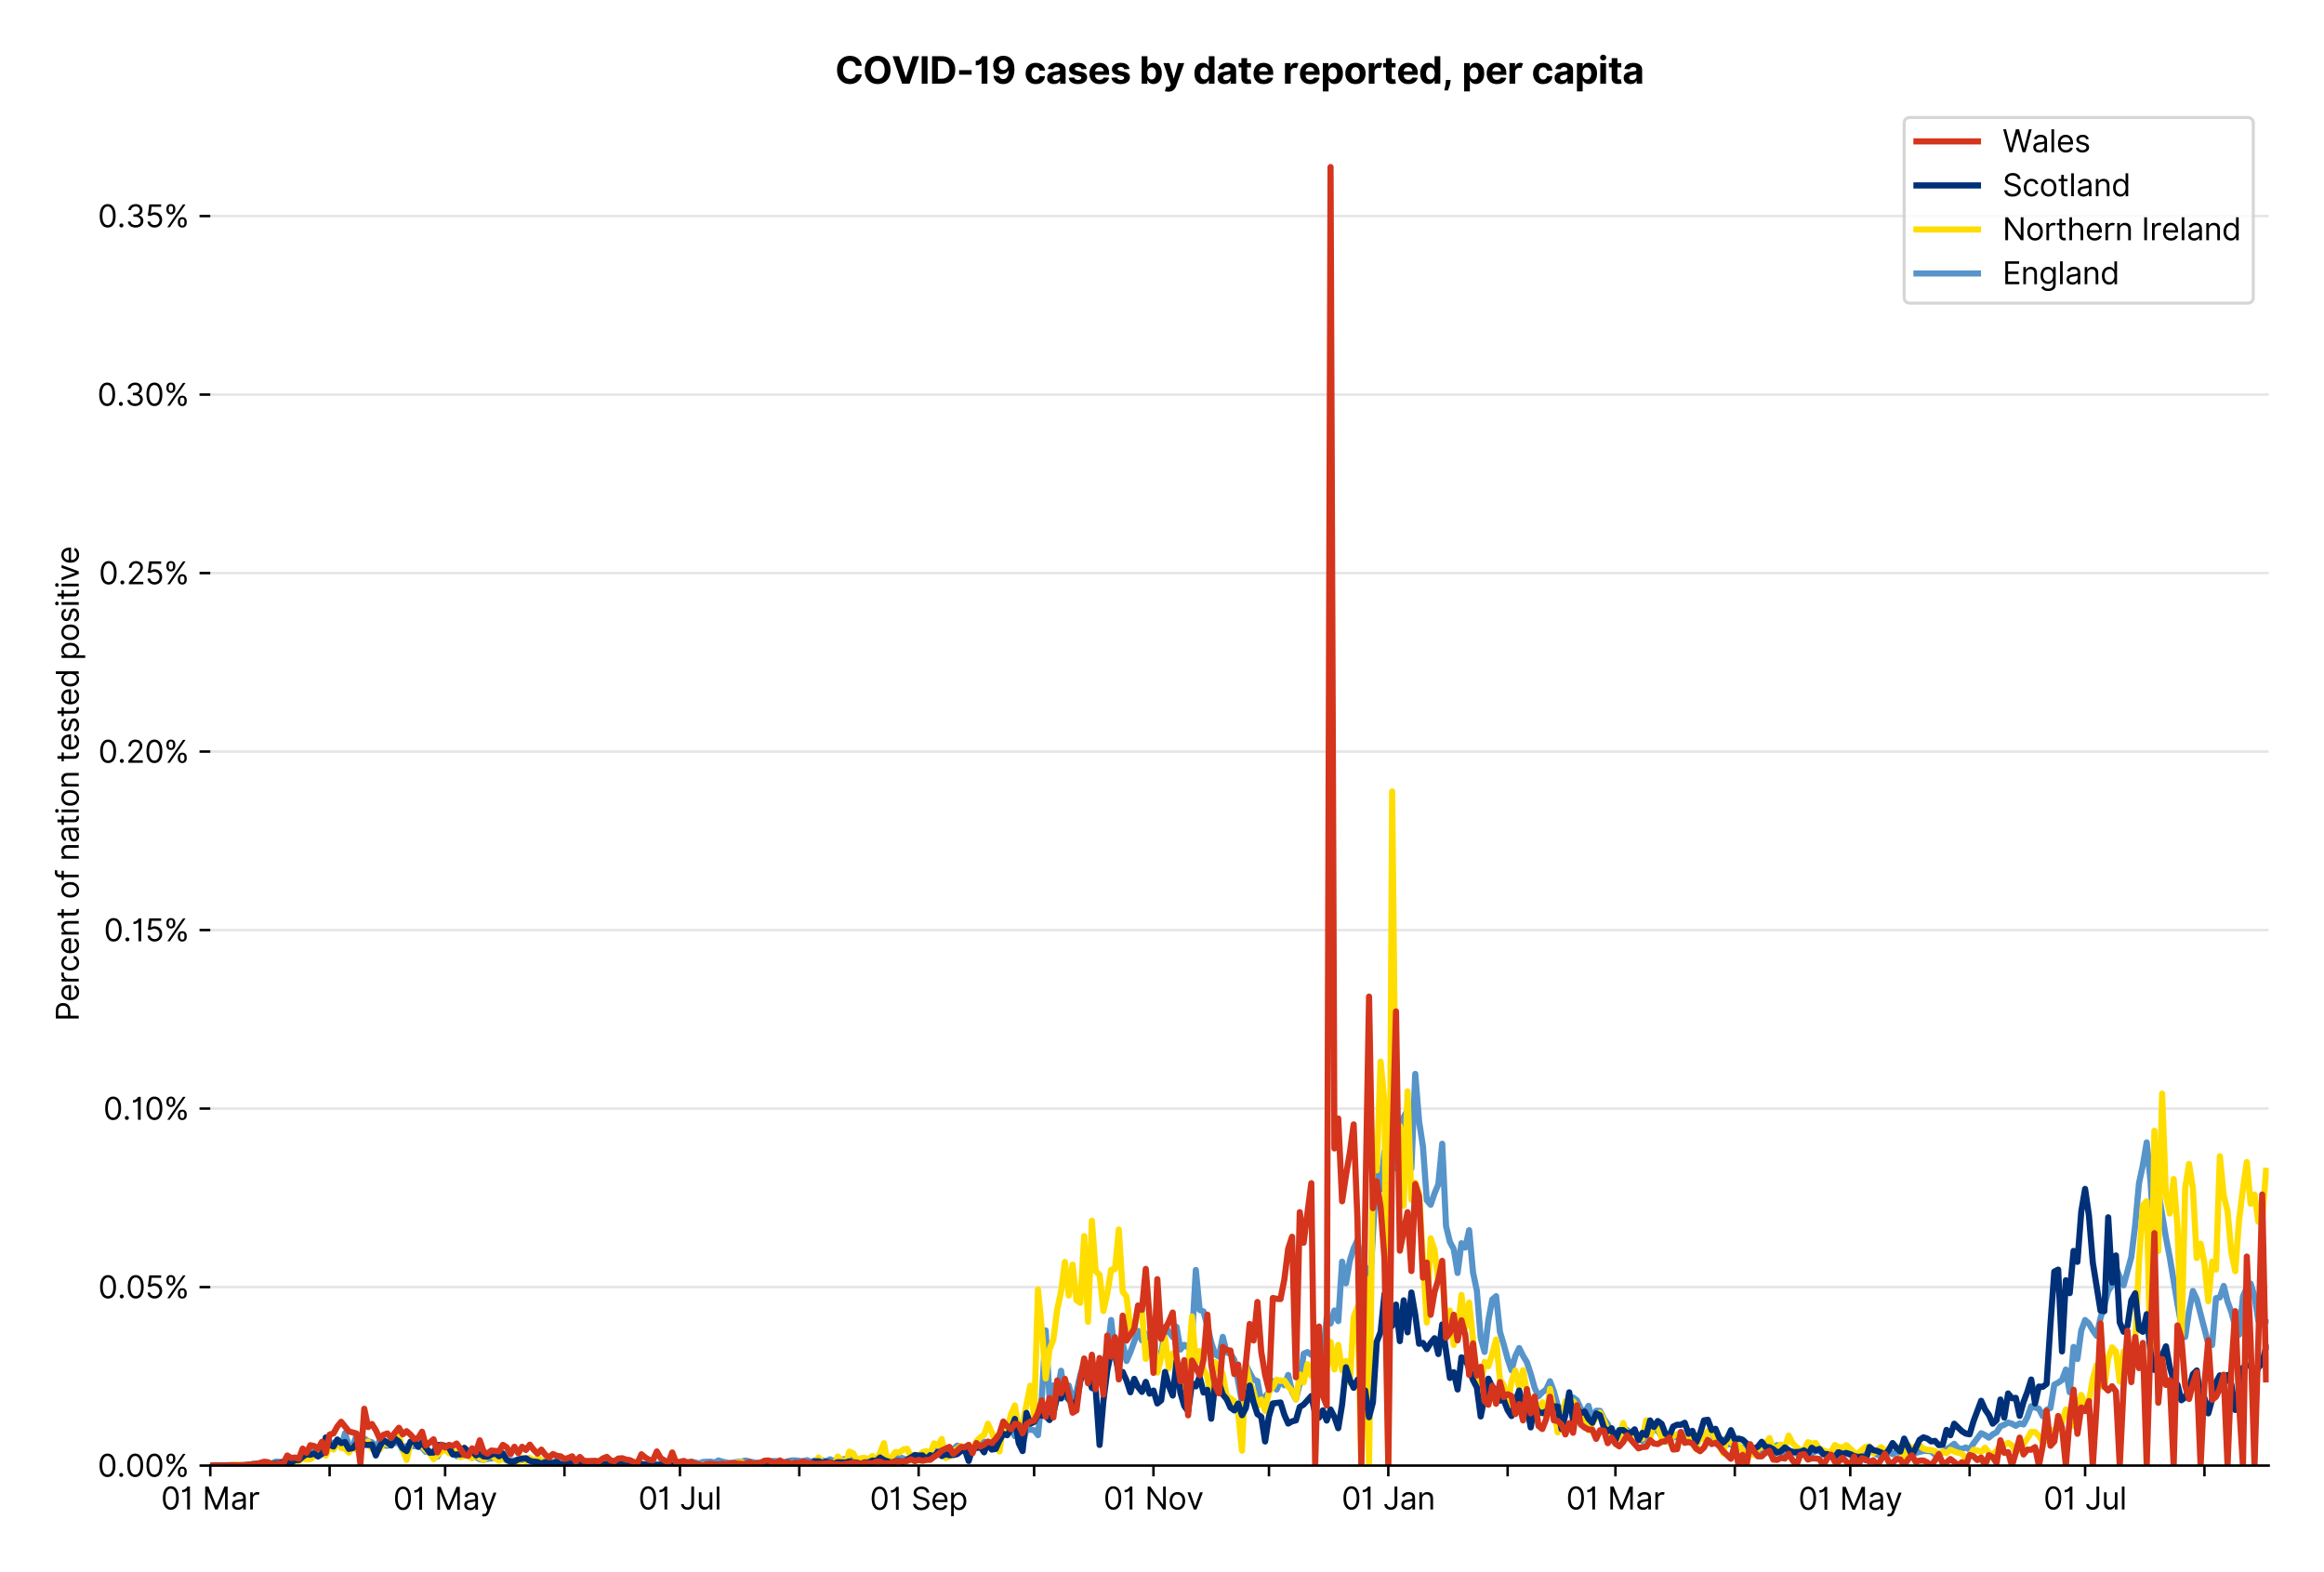 <?xml version="1.0" encoding="utf-8" standalone="no"?>
<!DOCTYPE svg PUBLIC "-//W3C//DTD SVG 1.1//EN"
  "http://www.w3.org/Graphics/SVG/1.1/DTD/svg11.dtd">
<svg version="1.1" viewBox="0 0 756.005 511.234" xmlns="http://www.w3.org/2000/svg" xmlns:xlink="http://www.w3.org/1999/xlink">
 <defs>
  <style type="text/css">*{stroke-linecap:butt;stroke-linejoin:round;}</style>
 </defs>
 <g id="figure_1">
  <g id="patch_1">
   <path d="M 0 511.234 
L 756.005 511.234 
L 756.005 0 
L 0 0 
z
" style="fill:#ffffff;"/>
  </g>
  <g id="axes_1">
   <g id="patch_2">
    <path d="M 68.405 476.745 
L 738.005 476.745 
L 738.005 33.225 
L 68.405 33.225 
z
" style="fill:#ffffff;"/>
   </g>
   <g id="matplotlib.axis_1">
    <g id="xtick_1">
     <g id="line2d_1">
      <defs>
       <path d="M 0 0 
L 0 3.5 
" id="m3b1fc1c1e7" style="stroke:#000000;stroke-width:0.8;"/>
      </defs>
      <g>
       <use style="stroke:#000000;stroke-width:0.8;" x="68.405" xlink:href="#m3b1fc1c1e7" y="476.745"/>
      </g>
     </g>
     <g id="text_1">
      <!-- 01 Mar -->
      <g transform="translate(52.368 491.018)scale(0.1 -0.1)">
       <defs>
        <path d="M 2000 -64 
Q 1230 -64 806 561 
Q 382 1186 382 2327 
Q 382 3459 809 4088 
Q 1236 4718 2000 4718 
Q 2764 4718 3191 4088 
Q 3618 3459 3618 2327 
Q 3618 1186 3194 561 
Q 2771 -64 2000 -64 
z
M 2000 436 
Q 2509 436 2791 927 
Q 3073 1418 3073 2327 
Q 3073 3234 2789 3730 
Q 2505 4227 2000 4227 
Q 1496 4227 1211 3730 
Q 927 3234 927 2327 
Q 927 1418 1210 927 
Q 1493 436 2000 436 
z
" id="Inter-Regular-30" transform="scale(0.016)"/>
        <path d="M 1973 4655 
L 1973 0 
L 1409 0 
L 1409 3836 
L 1373 3836 
Q 1341 3773 1209 3692 
Q 1077 3611 868 3551 
Q 659 3491 391 3491 
L 391 3964 
Q 661 3964 859 4061 
Q 1057 4159 1190 4291 
Q 1323 4423 1392 4529 
Q 1461 4636 1473 4655 
L 1973 4655 
z
" id="Inter-Regular-31" transform="scale(0.016)"/>
        <path id="Inter-Regular-20" transform="scale(0.016)"/>
        <path d="M 564 4655 
L 1236 4655 
L 2818 791 
L 2873 791 
L 4455 4655 
L 5127 4655 
L 5127 0 
L 4600 0 
L 4600 3536 
L 4555 3536 
L 3100 0 
L 2591 0 
L 1136 3536 
L 1091 3536 
L 1091 0 
L 564 0 
L 564 4655 
z
" id="Inter-Regular-4d" transform="scale(0.016)"/>
        <path d="M 1518 -82 
Q 1186 -82 916 44 
Q 646 170 486 410 
Q 327 650 327 991 
Q 327 1291 445 1478 
Q 564 1666 761 1773 
Q 959 1880 1199 1933 
Q 1439 1986 1682 2018 
Q 2000 2059 2199 2080 
Q 2398 2102 2490 2154 
Q 2582 2207 2582 2336 
L 2582 2355 
Q 2582 2691 2399 2877 
Q 2216 3064 1846 3064 
Q 1461 3064 1243 2895 
Q 1025 2727 936 2536 
L 427 2718 
Q 564 3036 792 3214 
Q 1021 3393 1292 3464 
Q 1564 3536 1827 3536 
Q 1996 3536 2215 3496 
Q 2434 3457 2640 3334 
Q 2846 3211 2982 2963 
Q 3118 2716 3118 2300 
L 3118 0 
L 2582 0 
L 2582 473 
L 2555 473 
Q 2500 359 2373 229 
Q 2246 100 2034 9 
Q 1823 -82 1518 -82 
z
M 1600 400 
Q 1918 400 2137 525 
Q 2357 650 2469 847 
Q 2582 1045 2582 1264 
L 2582 1755 
Q 2548 1714 2433 1681 
Q 2318 1648 2169 1624 
Q 2021 1600 1881 1583 
Q 1741 1566 1655 1555 
Q 1446 1527 1265 1467 
Q 1084 1407 974 1287 
Q 864 1168 864 964 
Q 864 684 1072 542 
Q 1280 400 1600 400 
z
" id="Inter-Regular-61" transform="scale(0.016)"/>
        <path d="M 491 0 
L 491 3491 
L 1009 3491 
L 1009 2964 
L 1046 2964 
Q 1139 3223 1389 3384 
Q 1639 3545 1955 3545 
Q 2100 3545 2209 3511 
Q 2318 3477 2400 3418 
L 2218 2964 
Q 2161 2993 2085 3010 
Q 2009 3027 1909 3027 
Q 1527 3027 1277 2794 
Q 1027 2561 1027 2209 
L 1027 0 
L 491 0 
z
" id="Inter-Regular-72" transform="scale(0.016)"/>
       </defs>
       <use xlink:href="#Inter-Regular-30"/>
       <use x="62.5" xlink:href="#Inter-Regular-31"/>
       <use x="106.676" xlink:href="#Inter-Regular-20"/>
       <use x="134.801" xlink:href="#Inter-Regular-4d"/>
       <use x="225.994" xlink:href="#Inter-Regular-61"/>
       <use x="282.386" xlink:href="#Inter-Regular-72"/>
      </g>
     </g>
    </g>
    <g id="xtick_2">
     <g id="line2d_2">
      <g>
       <use style="stroke:#000000;stroke-width:0.8;" x="107.227" xlink:href="#m3b1fc1c1e7" y="476.745"/>
      </g>
     </g>
    </g>
    <g id="xtick_3">
     <g id="line2d_3">
      <g>
       <use style="stroke:#000000;stroke-width:0.8;" x="144.797" xlink:href="#m3b1fc1c1e7" y="476.745"/>
      </g>
     </g>
     <g id="text_2">
      <!-- 01 May -->
      <g transform="translate(127.894 491.117)scale(0.1 -0.1)">
       <defs>
        <path d="M 818 -1355 
Q 682 -1355 575 -1333 
Q 468 -1311 427 -1291 
L 564 -818 
Q 857 -893 1053 -814 
Q 1250 -736 1391 -345 
L 1509 -18 
L 218 3491 
L 800 3491 
L 1764 709 
L 1800 709 
L 2764 3491 
L 3346 3491 
L 1846 -564 
Q 1550 -1355 818 -1355 
z
" id="Inter-Regular-79" transform="scale(0.016)"/>
       </defs>
       <use xlink:href="#Inter-Regular-30"/>
       <use x="62.5" xlink:href="#Inter-Regular-31"/>
       <use x="106.676" xlink:href="#Inter-Regular-20"/>
       <use x="134.801" xlink:href="#Inter-Regular-4d"/>
       <use x="225.994" xlink:href="#Inter-Regular-61"/>
       <use x="282.386" xlink:href="#Inter-Regular-79"/>
      </g>
     </g>
    </g>
    <g id="xtick_4">
     <g id="line2d_4">
      <g>
       <use style="stroke:#000000;stroke-width:0.8;" x="183.62" xlink:href="#m3b1fc1c1e7" y="476.745"/>
      </g>
     </g>
    </g>
    <g id="xtick_5">
     <g id="line2d_5">
      <g>
       <use style="stroke:#000000;stroke-width:0.8;" x="221.19" xlink:href="#m3b1fc1c1e7" y="476.745"/>
      </g>
     </g>
     <g id="text_3">
      <!-- 01 Jul -->
      <g transform="translate(207.646 491.018)scale(0.1 -0.1)">
       <defs>
        <path d="M 2346 4655 
L 2909 4655 
L 2909 1327 
Q 2909 657 2549 296 
Q 2189 -64 1582 -64 
Q 1200 -64 902 76 
Q 605 216 434 475 
Q 264 734 264 1091 
L 818 1091 
Q 818 795 1034 615 
Q 1250 436 1582 436 
Q 1948 436 2147 664 
Q 2346 893 2346 1327 
L 2346 4655 
z
" id="Inter-Regular-4a" transform="scale(0.016)"/>
        <path d="M 2691 1427 
L 2691 3491 
L 3227 3491 
L 3227 0 
L 2691 0 
L 2691 591 
L 2655 591 
Q 2532 325 2273 140 
Q 2014 -45 1618 -45 
Q 1127 -45 809 280 
Q 491 605 491 1273 
L 491 3491 
L 1027 3491 
L 1027 1309 
Q 1027 927 1242 700 
Q 1457 473 1791 473 
Q 1991 473 2199 575 
Q 2407 677 2549 888 
Q 2691 1100 2691 1427 
z
" id="Inter-Regular-75" transform="scale(0.016)"/>
        <path d="M 1027 4655 
L 1027 0 
L 491 0 
L 491 4655 
L 1027 4655 
z
" id="Inter-Regular-6c" transform="scale(0.016)"/>
       </defs>
       <use xlink:href="#Inter-Regular-30"/>
       <use x="62.5" xlink:href="#Inter-Regular-31"/>
       <use x="106.676" xlink:href="#Inter-Regular-20"/>
       <use x="134.801" xlink:href="#Inter-Regular-4a"/>
       <use x="189.063" xlink:href="#Inter-Regular-75"/>
       <use x="247.159" xlink:href="#Inter-Regular-6c"/>
      </g>
     </g>
    </g>
    <g id="xtick_6">
     <g id="line2d_6">
      <g>
       <use style="stroke:#000000;stroke-width:0.8;" x="260.012" xlink:href="#m3b1fc1c1e7" y="476.745"/>
      </g>
     </g>
    </g>
    <g id="xtick_7">
     <g id="line2d_7">
      <g>
       <use style="stroke:#000000;stroke-width:0.8;" x="298.835" xlink:href="#m3b1fc1c1e7" y="476.745"/>
      </g>
     </g>
     <g id="text_4">
      <!-- 01 Sep -->
      <g transform="translate(282.947 491.117)scale(0.1 -0.1)">
       <defs>
        <path d="M 3109 3491 
Q 3068 3836 2777 4027 
Q 2486 4218 2064 4218 
Q 1600 4218 1318 3999 
Q 1036 3780 1036 3445 
Q 1036 3195 1189 3042 
Q 1343 2889 1553 2803 
Q 1764 2718 1936 2673 
L 2409 2545 
Q 2591 2498 2815 2414 
Q 3039 2330 3244 2185 
Q 3450 2041 3584 1816 
Q 3718 1591 3718 1264 
Q 3718 886 3521 581 
Q 3325 277 2949 97 
Q 2573 -82 2036 -82 
Q 1286 -82 845 272 
Q 405 627 364 1200 
L 946 1200 
Q 968 936 1124 764 
Q 1280 593 1519 510 
Q 1759 427 2036 427 
Q 2359 427 2616 533 
Q 2873 639 3023 828 
Q 3173 1018 3173 1273 
Q 3173 1505 3043 1650 
Q 2914 1795 2702 1886 
Q 2491 1977 2246 2045 
L 1673 2209 
Q 1127 2366 809 2657 
Q 491 2948 491 3418 
Q 491 3809 703 4101 
Q 916 4393 1276 4555 
Q 1636 4718 2082 4718 
Q 2532 4718 2882 4558 
Q 3232 4398 3437 4120 
Q 3643 3843 3655 3491 
L 3109 3491 
z
" id="Inter-Regular-53" transform="scale(0.016)"/>
        <path d="M 1955 -73 
Q 1450 -73 1085 151 
Q 721 375 524 778 
Q 327 1182 327 1718 
Q 327 2255 524 2665 
Q 721 3075 1074 3305 
Q 1427 3536 1900 3536 
Q 2173 3536 2439 3445 
Q 2705 3355 2923 3151 
Q 3141 2948 3270 2614 
Q 3400 2280 3400 1791 
L 3400 1564 
L 866 1564 
Q 884 1005 1183 707 
Q 1482 409 1955 409 
Q 2271 409 2498 545 
Q 2725 682 2827 955 
L 3346 809 
Q 3223 414 2854 170 
Q 2486 -73 1955 -73 
z
M 866 2027 
L 2855 2027 
Q 2855 2470 2595 2762 
Q 2336 3055 1900 3055 
Q 1593 3055 1368 2911 
Q 1143 2768 1013 2533 
Q 884 2298 866 2027 
z
" id="Inter-Regular-65" transform="scale(0.016)"/>
        <path d="M 491 -1309 
L 491 3491 
L 1009 3491 
L 1009 2936 
L 1073 2936 
Q 1132 3027 1237 3169 
Q 1343 3311 1542 3423 
Q 1741 3536 2082 3536 
Q 2523 3536 2859 3315 
Q 3196 3095 3384 2690 
Q 3573 2286 3573 1736 
Q 3573 1182 3384 776 
Q 3196 370 2861 148 
Q 2527 -73 2091 -73 
Q 1755 -73 1552 39 
Q 1350 152 1241 296 
Q 1132 441 1073 536 
L 1027 536 
L 1027 -1309 
L 491 -1309 
z
M 1018 1745 
Q 1018 1152 1276 780 
Q 1534 409 2018 409 
Q 2355 409 2581 587 
Q 2807 766 2921 1069 
Q 3036 1373 3036 1745 
Q 3036 2114 2923 2410 
Q 2811 2707 2585 2881 
Q 2359 3055 2018 3055 
Q 1527 3055 1272 2693 
Q 1018 2332 1018 1745 
z
" id="Inter-Regular-70" transform="scale(0.016)"/>
       </defs>
       <use xlink:href="#Inter-Regular-30"/>
       <use x="62.5" xlink:href="#Inter-Regular-31"/>
       <use x="106.676" xlink:href="#Inter-Regular-20"/>
       <use x="134.801" xlink:href="#Inter-Regular-53"/>
       <use x="198.58" xlink:href="#Inter-Regular-65"/>
       <use x="256.818" xlink:href="#Inter-Regular-70"/>
      </g>
     </g>
    </g>
    <g id="xtick_8">
     <g id="line2d_8">
      <g>
       <use style="stroke:#000000;stroke-width:0.8;" x="336.405" xlink:href="#m3b1fc1c1e7" y="476.745"/>
      </g>
     </g>
    </g>
    <g id="xtick_9">
     <g id="line2d_9">
      <g>
       <use style="stroke:#000000;stroke-width:0.8;" x="375.228" xlink:href="#m3b1fc1c1e7" y="476.745"/>
      </g>
     </g>
     <g id="text_5">
      <!-- 01 Nov -->
      <g transform="translate(358.956 491.018)scale(0.1 -0.1)">
       <defs>
        <path d="M 4255 4655 
L 4255 0 
L 3709 0 
L 1173 3655 
L 1127 3655 
L 1127 0 
L 564 0 
L 564 4655 
L 1109 4655 
L 3655 991 
L 3700 991 
L 3700 4655 
L 4255 4655 
z
" id="Inter-Regular-4e" transform="scale(0.016)"/>
        <path d="M 1909 -73 
Q 1436 -73 1080 152 
Q 725 377 526 781 
Q 327 1186 327 1727 
Q 327 2273 526 2679 
Q 725 3086 1080 3311 
Q 1436 3536 1909 3536 
Q 2382 3536 2737 3311 
Q 3093 3086 3292 2679 
Q 3491 2273 3491 1727 
Q 3491 1186 3292 781 
Q 3093 377 2737 152 
Q 2382 -73 1909 -73 
z
M 1909 409 
Q 2268 409 2500 593 
Q 2732 777 2843 1077 
Q 2955 1377 2955 1727 
Q 2955 2077 2843 2379 
Q 2732 2682 2500 2868 
Q 2268 3055 1909 3055 
Q 1550 3055 1318 2868 
Q 1086 2682 975 2379 
Q 864 2077 864 1727 
Q 864 1377 975 1077 
Q 1086 777 1318 593 
Q 1550 409 1909 409 
z
" id="Inter-Regular-6f" transform="scale(0.016)"/>
        <path d="M 3346 3491 
L 2055 0 
L 1509 0 
L 218 3491 
L 800 3491 
L 1764 709 
L 1800 709 
L 2764 3491 
L 3346 3491 
z
" id="Inter-Regular-76" transform="scale(0.016)"/>
       </defs>
       <use xlink:href="#Inter-Regular-30"/>
       <use x="62.5" xlink:href="#Inter-Regular-31"/>
       <use x="106.676" xlink:href="#Inter-Regular-20"/>
       <use x="134.801" xlink:href="#Inter-Regular-4e"/>
       <use x="210.085" xlink:href="#Inter-Regular-6f"/>
       <use x="269.744" xlink:href="#Inter-Regular-76"/>
      </g>
     </g>
    </g>
    <g id="xtick_10">
     <g id="line2d_10">
      <g>
       <use style="stroke:#000000;stroke-width:0.8;" x="412.798" xlink:href="#m3b1fc1c1e7" y="476.745"/>
      </g>
     </g>
    </g>
    <g id="xtick_11">
     <g id="line2d_11">
      <g>
       <use style="stroke:#000000;stroke-width:0.8;" x="451.62" xlink:href="#m3b1fc1c1e7" y="476.745"/>
      </g>
     </g>
     <g id="text_6">
      <!-- 01 Jan -->
      <g transform="translate(436.421 491.018)scale(0.1 -0.1)">
       <defs>
        <path d="M 1027 2100 
L 1027 0 
L 491 0 
L 491 3491 
L 1009 3491 
L 1009 2945 
L 1055 2945 
Q 1177 3211 1427 3373 
Q 1677 3536 2073 3536 
Q 2602 3536 2928 3211 
Q 3255 2886 3255 2218 
L 3255 0 
L 2718 0 
L 2718 2182 
Q 2718 2593 2504 2824 
Q 2291 3055 1918 3055 
Q 1534 3055 1280 2806 
Q 1027 2557 1027 2100 
z
" id="Inter-Regular-6e" transform="scale(0.016)"/>
       </defs>
       <use xlink:href="#Inter-Regular-30"/>
       <use x="62.5" xlink:href="#Inter-Regular-31"/>
       <use x="106.676" xlink:href="#Inter-Regular-20"/>
       <use x="134.801" xlink:href="#Inter-Regular-4a"/>
       <use x="189.063" xlink:href="#Inter-Regular-61"/>
       <use x="245.455" xlink:href="#Inter-Regular-6e"/>
      </g>
     </g>
    </g>
    <g id="xtick_12">
     <g id="line2d_12">
      <g>
       <use style="stroke:#000000;stroke-width:0.8;" x="490.443" xlink:href="#m3b1fc1c1e7" y="476.745"/>
      </g>
     </g>
    </g>
    <g id="xtick_13">
     <g id="line2d_13">
      <g>
       <use style="stroke:#000000;stroke-width:0.8;" x="525.508" xlink:href="#m3b1fc1c1e7" y="476.745"/>
      </g>
     </g>
     <g id="text_7">
      <!-- 01 Mar -->
      <g transform="translate(509.471 491.018)scale(0.1 -0.1)">
       <use xlink:href="#Inter-Regular-30"/>
       <use x="62.5" xlink:href="#Inter-Regular-31"/>
       <use x="106.676" xlink:href="#Inter-Regular-20"/>
       <use x="134.801" xlink:href="#Inter-Regular-4d"/>
       <use x="225.994" xlink:href="#Inter-Regular-61"/>
       <use x="282.386" xlink:href="#Inter-Regular-72"/>
      </g>
     </g>
    </g>
    <g id="xtick_14">
     <g id="line2d_14">
      <g>
       <use style="stroke:#000000;stroke-width:0.8;" x="564.331" xlink:href="#m3b1fc1c1e7" y="476.745"/>
      </g>
     </g>
    </g>
    <g id="xtick_15">
     <g id="line2d_15">
      <g>
       <use style="stroke:#000000;stroke-width:0.8;" x="601.901" xlink:href="#m3b1fc1c1e7" y="476.745"/>
      </g>
     </g>
     <g id="text_8">
      <!-- 01 May -->
      <g transform="translate(584.998 491.117)scale(0.1 -0.1)">
       <use xlink:href="#Inter-Regular-30"/>
       <use x="62.5" xlink:href="#Inter-Regular-31"/>
       <use x="106.676" xlink:href="#Inter-Regular-20"/>
       <use x="134.801" xlink:href="#Inter-Regular-4d"/>
       <use x="225.994" xlink:href="#Inter-Regular-61"/>
       <use x="282.386" xlink:href="#Inter-Regular-79"/>
      </g>
     </g>
    </g>
    <g id="xtick_16">
     <g id="line2d_16">
      <g>
       <use style="stroke:#000000;stroke-width:0.8;" x="640.723" xlink:href="#m3b1fc1c1e7" y="476.745"/>
      </g>
     </g>
    </g>
    <g id="xtick_17">
     <g id="line2d_17">
      <g>
       <use style="stroke:#000000;stroke-width:0.8;" x="678.293" xlink:href="#m3b1fc1c1e7" y="476.745"/>
      </g>
     </g>
     <g id="text_9">
      <!-- 01 Jul -->
      <g transform="translate(664.75 491.018)scale(0.1 -0.1)">
       <use xlink:href="#Inter-Regular-30"/>
       <use x="62.5" xlink:href="#Inter-Regular-31"/>
       <use x="106.676" xlink:href="#Inter-Regular-20"/>
       <use x="134.801" xlink:href="#Inter-Regular-4a"/>
       <use x="189.063" xlink:href="#Inter-Regular-75"/>
       <use x="247.159" xlink:href="#Inter-Regular-6c"/>
      </g>
     </g>
    </g>
    <g id="xtick_18">
     <g id="line2d_18">
      <g>
       <use style="stroke:#000000;stroke-width:0.8;" x="717.116" xlink:href="#m3b1fc1c1e7" y="476.745"/>
      </g>
     </g>
    </g>
   </g>
   <g id="matplotlib.axis_2">
    <g id="ytick_1">
     <g id="line2d_19">
      <path clip-path="url(#pc7175189ac)" d="M 68.405 476.745 
L 738.005 476.745 
" style="fill:none;stroke:#e5e5e5;stroke-linecap:square;stroke-width:0.8;"/>
     </g>
     <g id="line2d_20">
      <defs>
       <path d="M 0 0 
L -3.5 0 
" id="me1a9c9ecbd" style="stroke:#000000;stroke-width:0.8;"/>
      </defs>
      <g>
       <use style="stroke:#000000;stroke-width:0.8;" x="68.405" xlink:href="#me1a9c9ecbd" y="476.745"/>
      </g>
     </g>
     <g id="text_10">
      <!-- 0.00% -->
      <g transform="translate(31.773 480.382)scale(0.1 -0.1)">
       <defs>
        <path d="M 882 -36 
Q 714 -36 593 84 
Q 473 205 473 373 
Q 473 541 593 661 
Q 714 782 882 782 
Q 1050 782 1170 661 
Q 1291 541 1291 373 
Q 1291 205 1170 84 
Q 1050 -36 882 -36 
z
" id="Inter-Regular-2e" transform="scale(0.016)"/>
        <path d="M 2855 873 
L 2855 1118 
Q 2855 1373 2960 1585 
Q 3066 1798 3269 1926 
Q 3473 2055 3764 2055 
Q 4059 2055 4259 1926 
Q 4459 1798 4561 1585 
Q 4664 1373 4664 1118 
L 4664 873 
Q 4664 618 4560 405 
Q 4457 193 4256 64 
Q 4055 -64 3764 -64 
Q 3468 -64 3266 64 
Q 3064 193 2959 405 
Q 2855 618 2855 873 
z
M 536 3536 
L 536 3782 
Q 536 4036 642 4248 
Q 748 4461 951 4589 
Q 1155 4718 1446 4718 
Q 1741 4718 1941 4589 
Q 2141 4461 2243 4248 
Q 2346 4036 2346 3782 
L 2346 3536 
Q 2346 3282 2242 3069 
Q 2139 2857 1937 2728 
Q 1736 2600 1446 2600 
Q 1150 2600 948 2728 
Q 746 2857 641 3069 
Q 536 3282 536 3536 
z
M 709 0 
L 3909 4655 
L 4427 4655 
L 1227 0 
L 709 0 
z
M 3318 1118 
L 3318 873 
Q 3318 661 3418 494 
Q 3518 327 3764 327 
Q 4002 327 4101 494 
Q 4200 661 4200 873 
L 4200 1118 
Q 4200 1330 4104 1497 
Q 4009 1664 3764 1664 
Q 3525 1664 3421 1497 
Q 3318 1330 3318 1118 
z
M 1000 3782 
L 1000 3536 
Q 1000 3325 1100 3158 
Q 1200 2991 1446 2991 
Q 1684 2991 1783 3158 
Q 1882 3325 1882 3536 
L 1882 3782 
Q 1882 3993 1786 4160 
Q 1691 4327 1446 4327 
Q 1207 4327 1103 4160 
Q 1000 3993 1000 3782 
z
" id="Inter-Regular-25" transform="scale(0.016)"/>
       </defs>
       <use xlink:href="#Inter-Regular-30"/>
       <use x="62.5" xlink:href="#Inter-Regular-2e"/>
       <use x="90.057" xlink:href="#Inter-Regular-30"/>
       <use x="152.557" xlink:href="#Inter-Regular-30"/>
       <use x="215.057" xlink:href="#Inter-Regular-25"/>
      </g>
     </g>
    </g>
    <g id="ytick_2">
     <g id="line2d_21">
      <path clip-path="url(#pc7175189ac)" d="M 68.405 418.68 
L 738.005 418.68 
" style="fill:none;stroke:#e5e5e5;stroke-linecap:square;stroke-width:0.8;"/>
     </g>
     <g id="line2d_22">
      <g>
       <use style="stroke:#000000;stroke-width:0.8;" x="68.405" xlink:href="#me1a9c9ecbd" y="418.68"/>
      </g>
     </g>
     <g id="text_11">
      <!-- 0.05% -->
      <g transform="translate(31.944 422.317)scale(0.1 -0.1)">
       <defs>
        <path d="M 1936 -64 
Q 1536 -64 1216 95 
Q 896 255 702 532 
Q 509 809 491 1164 
L 1036 1164 
Q 1068 848 1324 642 
Q 1580 436 1936 436 
Q 2223 436 2447 570 
Q 2671 705 2799 940 
Q 2927 1175 2927 1473 
Q 2927 1777 2794 2017 
Q 2661 2257 2429 2395 
Q 2198 2534 1900 2536 
Q 1686 2539 1461 2472 
Q 1236 2405 1091 2300 
L 564 2364 
L 846 4655 
L 3264 4655 
L 3264 4155 
L 1318 4155 
L 1155 2782 
L 1182 2782 
Q 1325 2895 1541 2970 
Q 1757 3045 1991 3045 
Q 2418 3045 2753 2842 
Q 3089 2639 3281 2286 
Q 3473 1934 3473 1482 
Q 3473 1036 3274 687 
Q 3075 339 2727 137 
Q 2380 -64 1936 -64 
z
" id="Inter-Regular-35" transform="scale(0.016)"/>
       </defs>
       <use xlink:href="#Inter-Regular-30"/>
       <use x="62.5" xlink:href="#Inter-Regular-2e"/>
       <use x="90.057" xlink:href="#Inter-Regular-30"/>
       <use x="152.557" xlink:href="#Inter-Regular-35"/>
       <use x="213.352" xlink:href="#Inter-Regular-25"/>
      </g>
     </g>
    </g>
    <g id="ytick_3">
     <g id="line2d_23">
      <path clip-path="url(#pc7175189ac)" d="M 68.405 360.615 
L 738.005 360.615 
" style="fill:none;stroke:#e5e5e5;stroke-linecap:square;stroke-width:0.8;"/>
     </g>
     <g id="line2d_24">
      <g>
       <use style="stroke:#000000;stroke-width:0.8;" x="68.405" xlink:href="#me1a9c9ecbd" y="360.615"/>
      </g>
     </g>
     <g id="text_12">
      <!-- 0.10% -->
      <g transform="translate(33.606 364.252)scale(0.1 -0.1)">
       <use xlink:href="#Inter-Regular-30"/>
       <use x="62.5" xlink:href="#Inter-Regular-2e"/>
       <use x="90.057" xlink:href="#Inter-Regular-31"/>
       <use x="134.233" xlink:href="#Inter-Regular-30"/>
       <use x="196.733" xlink:href="#Inter-Regular-25"/>
      </g>
     </g>
    </g>
    <g id="ytick_4">
     <g id="line2d_25">
      <path clip-path="url(#pc7175189ac)" d="M 68.405 302.55 
L 738.005 302.55 
" style="fill:none;stroke:#e5e5e5;stroke-linecap:square;stroke-width:0.8;"/>
     </g>
     <g id="line2d_26">
      <g>
       <use style="stroke:#000000;stroke-width:0.8;" x="68.405" xlink:href="#me1a9c9ecbd" y="302.55"/>
      </g>
     </g>
     <g id="text_13">
      <!-- 0.15% -->
      <g transform="translate(33.777 306.187)scale(0.1 -0.1)">
       <use xlink:href="#Inter-Regular-30"/>
       <use x="62.5" xlink:href="#Inter-Regular-2e"/>
       <use x="90.057" xlink:href="#Inter-Regular-31"/>
       <use x="134.233" xlink:href="#Inter-Regular-35"/>
       <use x="195.028" xlink:href="#Inter-Regular-25"/>
      </g>
     </g>
    </g>
    <g id="ytick_5">
     <g id="line2d_27">
      <path clip-path="url(#pc7175189ac)" d="M 68.405 244.485 
L 738.005 244.485 
" style="fill:none;stroke:#e5e5e5;stroke-linecap:square;stroke-width:0.8;"/>
     </g>
     <g id="line2d_28">
      <g>
       <use style="stroke:#000000;stroke-width:0.8;" x="68.405" xlink:href="#me1a9c9ecbd" y="244.485"/>
      </g>
     </g>
     <g id="text_14">
      <!-- 0.20% -->
      <g transform="translate(31.972 248.122)scale(0.1 -0.1)">
       <defs>
        <path d="M 482 0 
L 482 409 
L 2018 2091 
Q 2289 2386 2464 2605 
Q 2639 2825 2724 3019 
Q 2809 3214 2809 3427 
Q 2809 3795 2553 4011 
Q 2298 4227 1918 4227 
Q 1514 4227 1275 3985 
Q 1036 3743 1036 3345 
L 500 3345 
Q 500 3755 688 4064 
Q 877 4373 1203 4545 
Q 1530 4718 1936 4718 
Q 2346 4718 2661 4545 
Q 2977 4373 3156 4079 
Q 3336 3786 3336 3427 
Q 3336 3170 3244 2926 
Q 3152 2682 2926 2383 
Q 2700 2084 2300 1655 
L 1255 536 
L 1255 500 
L 3418 500 
L 3418 0 
L 482 0 
z
" id="Inter-Regular-32" transform="scale(0.016)"/>
       </defs>
       <use xlink:href="#Inter-Regular-30"/>
       <use x="62.5" xlink:href="#Inter-Regular-2e"/>
       <use x="90.057" xlink:href="#Inter-Regular-32"/>
       <use x="150.568" xlink:href="#Inter-Regular-30"/>
       <use x="213.068" xlink:href="#Inter-Regular-25"/>
      </g>
     </g>
    </g>
    <g id="ytick_6">
     <g id="line2d_29">
      <path clip-path="url(#pc7175189ac)" d="M 68.405 186.421 
L 738.005 186.421 
" style="fill:none;stroke:#e5e5e5;stroke-linecap:square;stroke-width:0.8;"/>
     </g>
     <g id="line2d_30">
      <g>
       <use style="stroke:#000000;stroke-width:0.8;" x="68.405" xlink:href="#me1a9c9ecbd" y="186.421"/>
      </g>
     </g>
     <g id="text_15">
      <!-- 0.25% -->
      <g transform="translate(32.142 190.057)scale(0.1 -0.1)">
       <use xlink:href="#Inter-Regular-30"/>
       <use x="62.5" xlink:href="#Inter-Regular-2e"/>
       <use x="90.057" xlink:href="#Inter-Regular-32"/>
       <use x="150.568" xlink:href="#Inter-Regular-35"/>
       <use x="211.364" xlink:href="#Inter-Regular-25"/>
      </g>
     </g>
    </g>
    <g id="ytick_7">
     <g id="line2d_31">
      <path clip-path="url(#pc7175189ac)" d="M 68.405 128.356 
L 738.005 128.356 
" style="fill:none;stroke:#e5e5e5;stroke-linecap:square;stroke-width:0.8;"/>
     </g>
     <g id="line2d_32">
      <g>
       <use style="stroke:#000000;stroke-width:0.8;" x="68.405" xlink:href="#me1a9c9ecbd" y="128.356"/>
      </g>
     </g>
     <g id="text_16">
      <!-- 0.30% -->
      <g transform="translate(31.659 131.992)scale(0.1 -0.1)">
       <defs>
        <path d="M 2055 -64 
Q 1605 -64 1253 90 
Q 902 245 696 521 
Q 491 798 473 1164 
L 1046 1164 
Q 1071 827 1356 631 
Q 1641 436 2046 436 
Q 2493 436 2783 664 
Q 3073 893 3073 1264 
Q 3073 1650 2787 1893 
Q 2502 2136 1973 2136 
L 1600 2136 
L 1600 2636 
L 1973 2636 
Q 2386 2636 2647 2856 
Q 2909 3077 2909 3445 
Q 2909 3798 2679 4012 
Q 2450 4227 2064 4227 
Q 1823 4227 1610 4139 
Q 1398 4052 1264 3887 
Q 1130 3723 1118 3491 
L 573 3491 
Q 586 3857 793 4133 
Q 1000 4409 1335 4563 
Q 1671 4718 2073 4718 
Q 2505 4718 2814 4544 
Q 3123 4370 3289 4086 
Q 3455 3802 3455 3473 
Q 3455 3080 3249 2802 
Q 3043 2525 2691 2418 
L 2691 2382 
Q 3132 2309 3379 2008 
Q 3627 1707 3627 1264 
Q 3627 884 3421 583 
Q 3216 282 2861 109 
Q 2507 -64 2055 -64 
z
" id="Inter-Regular-33" transform="scale(0.016)"/>
       </defs>
       <use xlink:href="#Inter-Regular-30"/>
       <use x="62.5" xlink:href="#Inter-Regular-2e"/>
       <use x="90.057" xlink:href="#Inter-Regular-33"/>
       <use x="153.693" xlink:href="#Inter-Regular-30"/>
       <use x="216.193" xlink:href="#Inter-Regular-25"/>
      </g>
     </g>
    </g>
    <g id="ytick_8">
     <g id="line2d_33">
      <path clip-path="url(#pc7175189ac)" d="M 68.405 70.291 
L 738.005 70.291 
" style="fill:none;stroke:#e5e5e5;stroke-linecap:square;stroke-width:0.8;"/>
     </g>
     <g id="line2d_34">
      <g>
       <use style="stroke:#000000;stroke-width:0.8;" x="68.405" xlink:href="#me1a9c9ecbd" y="70.291"/>
      </g>
     </g>
     <g id="text_17">
      <!-- 0.35% -->
      <g transform="translate(31.83 73.928)scale(0.1 -0.1)">
       <use xlink:href="#Inter-Regular-30"/>
       <use x="62.5" xlink:href="#Inter-Regular-2e"/>
       <use x="90.057" xlink:href="#Inter-Regular-33"/>
       <use x="153.693" xlink:href="#Inter-Regular-35"/>
       <use x="214.489" xlink:href="#Inter-Regular-25"/>
      </g>
     </g>
    </g>
    <g id="text_18">
     <!-- Percent of nation tested positive -->
     <g transform="translate(25.614 332.215)rotate(-90)scale(0.1 -0.1)">
      <defs>
       <path d="M 564 0 
L 564 4655 
L 2136 4655 
Q 2684 4655 3033 4458 
Q 3382 4261 3550 3927 
Q 3718 3593 3718 3182 
Q 3718 2770 3551 2434 
Q 3384 2098 3036 1899 
Q 2689 1700 2146 1700 
L 1127 1700 
L 1127 0 
L 564 0 
z
M 1127 2200 
L 2127 2200 
Q 2689 2200 2926 2482 
Q 3164 2764 3164 3182 
Q 3164 3602 2925 3878 
Q 2686 4155 2118 4155 
L 1127 4155 
L 1127 2200 
z
" id="Inter-Regular-50" transform="scale(0.016)"/>
       <path d="M 1909 -73 
Q 1418 -73 1063 159 
Q 709 391 518 798 
Q 327 1205 327 1727 
Q 327 2259 524 2667 
Q 721 3075 1074 3305 
Q 1427 3536 1900 3536 
Q 2268 3536 2563 3400 
Q 2859 3264 3047 3018 
Q 3236 2773 3282 2445 
L 2746 2445 
Q 2684 2684 2474 2869 
Q 2264 3055 1909 3055 
Q 1439 3055 1151 2697 
Q 864 2339 864 1745 
Q 864 1139 1148 774 
Q 1432 409 1909 409 
Q 2223 409 2447 570 
Q 2671 732 2746 1018 
L 3282 1018 
Q 3236 709 3058 462 
Q 2880 216 2588 71 
Q 2296 -73 1909 -73 
z
" id="Inter-Regular-63" transform="scale(0.016)"/>
       <path d="M 2009 3491 
L 2009 3036 
L 1264 3036 
L 1264 1000 
Q 1264 773 1331 660 
Q 1398 548 1503 510 
Q 1609 473 1727 473 
Q 1816 473 1873 483 
Q 1930 493 1964 500 
L 2073 18 
Q 2018 -2 1920 -23 
Q 1823 -45 1673 -45 
Q 1446 -45 1228 52 
Q 1011 150 869 350 
Q 727 550 727 855 
L 727 3036 
L 200 3036 
L 200 3491 
L 727 3491 
L 727 4327 
L 1264 4327 
L 1264 3491 
L 2009 3491 
z
" id="Inter-Regular-74" transform="scale(0.016)"/>
       <path d="M 2046 3491 
L 2046 3036 
L 1264 3036 
L 1264 0 
L 727 0 
L 727 3036 
L 164 3036 
L 164 3491 
L 727 3491 
L 727 3973 
Q 727 4273 868 4473 
Q 1009 4673 1234 4773 
Q 1459 4873 1709 4873 
Q 1907 4873 2032 4841 
Q 2157 4809 2218 4782 
L 2064 4318 
Q 2023 4332 1951 4352 
Q 1880 4373 1764 4373 
Q 1498 4373 1381 4239 
Q 1264 4105 1264 3845 
L 1264 3491 
L 2046 3491 
z
" id="Inter-Regular-66" transform="scale(0.016)"/>
       <path d="M 491 0 
L 491 3491 
L 1027 3491 
L 1027 0 
L 491 0 
z
M 764 4073 
Q 607 4073 494 4179 
Q 382 4286 382 4436 
Q 382 4586 494 4693 
Q 607 4800 764 4800 
Q 921 4800 1033 4693 
Q 1146 4586 1146 4436 
Q 1146 4286 1033 4179 
Q 921 4073 764 4073 
z
" id="Inter-Regular-69" transform="scale(0.016)"/>
       <path d="M 2964 2709 
L 2482 2573 
Q 2411 2755 2245 2914 
Q 2080 3073 1727 3073 
Q 1407 3073 1194 2926 
Q 982 2780 982 2555 
Q 982 2355 1127 2239 
Q 1273 2123 1582 2045 
L 2100 1918 
Q 3027 1691 3027 973 
Q 3027 673 2855 436 
Q 2684 200 2377 63 
Q 2071 -73 1664 -73 
Q 1130 -73 780 159 
Q 430 391 336 836 
L 846 964 
Q 989 400 1655 400 
Q 2030 400 2251 560 
Q 2473 720 2473 945 
Q 2473 1316 1955 1436 
L 1373 1573 
Q 893 1686 669 1926 
Q 446 2166 446 2527 
Q 446 2823 613 3050 
Q 780 3277 1069 3406 
Q 1359 3536 1727 3536 
Q 2246 3536 2542 3309 
Q 2839 3082 2964 2709 
z
" id="Inter-Regular-73" transform="scale(0.016)"/>
       <path d="M 1809 -73 
Q 1373 -73 1039 148 
Q 705 370 516 776 
Q 327 1182 327 1736 
Q 327 2286 516 2690 
Q 705 3095 1041 3315 
Q 1377 3536 1818 3536 
Q 2159 3536 2358 3423 
Q 2557 3311 2662 3169 
Q 2768 3027 2827 2936 
L 2873 2936 
L 2873 4655 
L 3409 4655 
L 3409 0 
L 2891 0 
L 2891 536 
L 2827 536 
Q 2768 441 2659 296 
Q 2550 152 2348 39 
Q 2146 -73 1809 -73 
z
M 1882 409 
Q 2366 409 2624 780 
Q 2882 1152 2882 1745 
Q 2882 2332 2627 2693 
Q 2373 3055 1882 3055 
Q 1541 3055 1315 2881 
Q 1089 2707 976 2410 
Q 864 2114 864 1745 
Q 864 1373 978 1069 
Q 1093 766 1319 587 
Q 1546 409 1882 409 
z
" id="Inter-Regular-64" transform="scale(0.016)"/>
      </defs>
      <use xlink:href="#Inter-Regular-50"/>
      <use x="63.494" xlink:href="#Inter-Regular-65"/>
      <use x="121.733" xlink:href="#Inter-Regular-72"/>
      <use x="160.085" xlink:href="#Inter-Regular-63"/>
      <use x="215.909" xlink:href="#Inter-Regular-65"/>
      <use x="274.148" xlink:href="#Inter-Regular-6e"/>
      <use x="332.671" xlink:href="#Inter-Regular-74"/>
      <use x="369.034" xlink:href="#Inter-Regular-20"/>
      <use x="397.159" xlink:href="#Inter-Regular-6f"/>
      <use x="456.818" xlink:href="#Inter-Regular-66"/>
      <use x="492.898" xlink:href="#Inter-Regular-20"/>
      <use x="521.023" xlink:href="#Inter-Regular-6e"/>
      <use x="579.546" xlink:href="#Inter-Regular-61"/>
      <use x="635.938" xlink:href="#Inter-Regular-74"/>
      <use x="672.301" xlink:href="#Inter-Regular-69"/>
      <use x="696.023" xlink:href="#Inter-Regular-6f"/>
      <use x="755.682" xlink:href="#Inter-Regular-6e"/>
      <use x="814.205" xlink:href="#Inter-Regular-20"/>
      <use x="842.33" xlink:href="#Inter-Regular-74"/>
      <use x="878.693" xlink:href="#Inter-Regular-65"/>
      <use x="936.932" xlink:href="#Inter-Regular-73"/>
      <use x="989.205" xlink:href="#Inter-Regular-74"/>
      <use x="1025.568" xlink:href="#Inter-Regular-65"/>
      <use x="1083.807" xlink:href="#Inter-Regular-64"/>
      <use x="1145.881" xlink:href="#Inter-Regular-20"/>
      <use x="1174.006" xlink:href="#Inter-Regular-70"/>
      <use x="1234.943" xlink:href="#Inter-Regular-6f"/>
      <use x="1294.602" xlink:href="#Inter-Regular-73"/>
      <use x="1346.875" xlink:href="#Inter-Regular-69"/>
      <use x="1370.597" xlink:href="#Inter-Regular-74"/>
      <use x="1406.96" xlink:href="#Inter-Regular-69"/>
      <use x="1430.682" xlink:href="#Inter-Regular-76"/>
      <use x="1486.364" xlink:href="#Inter-Regular-65"/>
     </g>
    </g>
   </g>
   <g id="line2d_35">
    <path clip-path="url(#pc7175189ac)" d="M 30.835 476.741 
L 64.648 476.745 
L 82.18 476.541 
L 85.937 476.223 
L 87.19 476.545 
L 89.694 475.456 
L 90.947 475.561 
L 92.199 475.449 
L 93.451 474.944 
L 94.704 475.641 
L 95.956 475.109 
L 97.208 474.15 
L 98.461 474.414 
L 100.965 471.575 
L 102.218 472.332 
L 103.47 472.495 
L 104.722 472.398 
L 105.975 471.764 
L 107.227 469.256 
L 109.732 469.367 
L 110.984 470.741 
L 112.237 466.208 
L 113.489 470.192 
L 114.741 470.601 
L 115.994 466.867 
L 117.246 468.909 
L 118.498 467.95 
L 119.751 468.82 
L 121.003 469.169 
L 122.255 470.558 
L 123.508 468.794 
L 124.76 470.168 
L 126.012 470.312 
L 127.265 468.523 
L 128.517 469.425 
L 129.769 469.303 
L 131.022 471.791 
L 132.274 470.376 
L 133.526 470.514 
L 134.779 470.382 
L 136.031 470.547 
L 137.283 470.914 
L 138.536 472.305 
L 139.788 472.074 
L 141.04 472.641 
L 142.293 473.85 
L 143.545 471.62 
L 144.797 471.585 
L 146.05 472.148 
L 147.302 472.579 
L 148.554 473.681 
L 149.807 472.945 
L 151.059 473.421 
L 152.311 472.344 
L 153.564 473.25 
L 156.068 474.667 
L 157.321 474.907 
L 158.573 474.544 
L 161.078 474.292 
L 162.33 474.451 
L 163.582 474.401 
L 164.835 475.119 
L 169.844 474.983 
L 171.096 474.511 
L 172.349 474.725 
L 173.601 475.54 
L 174.853 475.726 
L 176.106 475.73 
L 177.358 475.489 
L 178.61 475.674 
L 179.863 475.59 
L 181.115 475.27 
L 182.367 476.085 
L 183.62 476.138 
L 184.872 475.829 
L 188.629 475.815 
L 189.881 475.874 
L 191.134 476.275 
L 192.386 476.555 
L 193.639 475.402 
L 194.891 476.615 
L 196.143 476.118 
L 197.396 475.936 
L 198.648 475.977 
L 201.153 476.293 
L 206.162 476.079 
L 207.414 476.077 
L 208.667 476.301 
L 209.919 476.378 
L 211.171 476.312 
L 212.424 476.524 
L 213.676 476.207 
L 214.928 476.384 
L 216.181 476.349 
L 218.685 476.541 
L 219.938 476.341 
L 221.19 476.38 
L 222.442 475.666 
L 223.695 475.709 
L 224.947 475.55 
L 226.199 475.73 
L 227.452 476.062 
L 228.704 475.565 
L 231.209 475.472 
L 232.461 475.755 
L 233.713 475.082 
L 234.966 475.476 
L 237.47 475.977 
L 239.975 475.513 
L 241.227 475.435 
L 242.48 475.103 
L 246.237 475.922 
L 247.489 475.674 
L 248.741 475.297 
L 251.246 475.28 
L 252.498 475.257 
L 255.003 475.616 
L 257.508 475.07 
L 258.76 475.066 
L 261.265 475.35 
L 262.517 474.979 
L 263.769 475.472 
L 265.022 475.086 
L 267.526 475.103 
L 268.779 475.344 
L 270.031 474.707 
L 271.283 475.303 
L 272.536 474.61 
L 273.788 474.837 
L 275.04 474.56 
L 276.293 474.096 
L 277.545 474.818 
L 278.798 474.781 
L 280.05 475.437 
L 281.302 474.733 
L 282.555 475.286 
L 283.807 474.61 
L 285.059 474.872 
L 286.312 474.558 
L 287.564 474.81 
L 288.816 475.181 
L 290.069 474.548 
L 291.321 474.94 
L 292.573 473.96 
L 295.078 474.907 
L 296.33 473.677 
L 297.583 474.374 
L 298.835 474.597 
L 300.087 474.189 
L 301.34 473.636 
L 302.592 473.302 
L 303.844 473.698 
L 305.097 471.43 
L 306.349 471.529 
L 307.601 472.425 
L 308.854 472.029 
L 310.106 471.426 
L 311.358 470.26 
L 313.863 470.892 
L 315.115 472.084 
L 316.368 471.28 
L 317.62 469.738 
L 318.872 470.993 
L 320.125 468.965 
L 321.377 469.239 
L 322.629 469.98 
L 325.134 468.106 
L 326.386 466.258 
L 327.639 465.125 
L 328.891 464.937 
L 330.143 467.174 
L 331.396 466.842 
L 332.648 469.904 
L 333.9 465.086 
L 335.153 465.076 
L 336.405 465.214 
L 337.657 466.848 
L 338.91 454.45 
L 340.162 432.781 
L 341.414 454.7 
L 342.667 450.65 
L 343.919 452.961 
L 345.171 445.896 
L 346.424 454.52 
L 347.676 450.691 
L 348.928 455.323 
L 350.181 452.715 
L 351.433 447.221 
L 352.685 443.462 
L 353.938 443.447 
L 355.19 451.624 
L 356.442 449.307 
L 357.695 446.408 
L 358.947 442.981 
L 360.199 439.992 
L 361.452 429.399 
L 362.704 440.941 
L 363.957 441.432 
L 365.209 436.86 
L 366.461 442.729 
L 367.714 439.849 
L 370.218 432.913 
L 371.471 436.018 
L 372.723 433.788 
L 373.975 437.825 
L 375.228 434.24 
L 376.48 444.023 
L 377.732 440.99 
L 378.985 431.638 
L 380.237 433.136 
L 381.489 434.929 
L 382.742 431.613 
L 383.994 439.003 
L 385.246 437.47 
L 386.499 438.325 
L 387.751 435.543 
L 389.003 413.111 
L 390.256 426.115 
L 391.508 426.614 
L 392.76 431.359 
L 394.013 436.672 
L 395.265 440.538 
L 396.517 441.281 
L 397.77 434.881 
L 399.022 439.928 
L 400.274 440.402 
L 401.527 442.356 
L 404.031 456.414 
L 405.284 443.955 
L 406.536 446.546 
L 407.788 448.775 
L 409.041 449.257 
L 410.293 456.002 
L 412.798 452.775 
L 414.05 449.257 
L 415.302 452.003 
L 416.555 449.074 
L 417.807 450.613 
L 419.059 447.254 
L 420.312 452.765 
L 421.564 455.166 
L 422.816 450.006 
L 424.069 440.388 
L 425.321 439.816 
L 426.573 440.705 
L 427.826 441.333 
L 429.078 439.851 
L 430.33 442.694 
L 431.583 428.401 
L 432.835 430.528 
L 434.087 426.296 
L 435.34 429.756 
L 436.592 410.404 
L 437.844 417.445 
L 439.097 410.129 
L 440.349 406.088 
L 441.601 403.376 
L 442.854 411.631 
L 444.106 412.153 
L 445.358 423.889 
L 447.863 379.437 
L 449.116 386.886 
L 450.368 374.597 
L 451.62 372.047 
L 452.873 375.138 
L 454.125 380.079 
L 455.377 367.025 
L 456.63 363.394 
L 457.882 361.084 
L 459.134 380.104 
L 460.387 349.33 
L 461.639 364.803 
L 462.891 372.986 
L 464.144 390.432 
L 465.396 391.905 
L 466.648 388.239 
L 467.901 385.227 
L 469.153 372.058 
L 470.405 398.842 
L 471.658 403.991 
L 472.91 406.321 
L 474.162 414.084 
L 475.415 404.408 
L 476.667 405.832 
L 477.919 400.17 
L 479.172 413.826 
L 480.424 419.843 
L 481.676 435.174 
L 482.929 439.773 
L 484.181 429.469 
L 485.433 422.727 
L 486.686 421.64 
L 487.938 433.235 
L 489.19 437.433 
L 490.443 442.053 
L 491.695 445.754 
L 492.947 441.124 
L 494.2 438.516 
L 495.452 441.023 
L 496.704 443.111 
L 497.957 446.899 
L 499.209 451.43 
L 500.461 454.223 
L 501.714 452.913 
L 502.966 451.985 
L 504.218 449.307 
L 505.471 452.612 
L 506.723 457.147 
L 507.975 458.983 
L 509.228 457.69 
L 510.48 454.203 
L 511.732 454.587 
L 512.985 455.503 
L 514.237 458.251 
L 515.489 459.398 
L 516.742 457.31 
L 517.994 461.7 
L 519.246 458.911 
L 520.499 458.954 
L 521.751 461.492 
L 523.003 463.279 
L 524.256 466.264 
L 525.508 466.97 
L 526.76 465.336 
L 528.013 465.587 
L 529.265 465.103 
L 530.517 466.32 
L 531.77 466.186 
L 534.274 468.692 
L 535.527 466.648 
L 536.779 466.712 
L 538.032 464.894 
L 539.284 465.338 
L 540.536 467.38 
L 541.789 468.959 
L 543.041 467.948 
L 544.293 467.686 
L 546.798 465.99 
L 548.05 468.886 
L 549.303 466.982 
L 550.555 467.545 
L 551.807 466.953 
L 553.06 467.289 
L 554.312 467.223 
L 555.564 465.839 
L 556.817 465.866 
L 558.069 468.878 
L 559.321 470.24 
L 560.574 468.261 
L 561.826 469.763 
L 563.078 469.881 
L 564.331 468.938 
L 565.583 470.801 
L 566.835 470.871 
L 568.088 472.714 
L 569.34 472.132 
L 570.592 472.749 
L 571.845 471.991 
L 574.349 471.302 
L 575.602 472.553 
L 576.854 473.984 
L 578.106 470.097 
L 579.359 472.474 
L 580.611 472.507 
L 581.863 472.266 
L 583.116 472.154 
L 584.368 472.831 
L 585.62 473.661 
L 586.873 471.484 
L 588.125 472.27 
L 589.377 472.736 
L 590.63 471.969 
L 591.882 472.047 
L 593.134 473.023 
L 594.387 473.854 
L 595.639 473.13 
L 596.891 471.773 
L 598.144 472.971 
L 599.396 472.406 
L 600.648 472.524 
L 601.901 473.357 
L 603.153 473.904 
L 604.405 473.747 
L 606.91 472.813 
L 608.162 472.218 
L 609.415 472.326 
L 610.667 473.151 
L 611.919 473.819 
L 613.172 472.6 
L 614.424 472.377 
L 615.676 473.023 
L 616.929 472.146 
L 618.181 472.974 
L 619.433 473.415 
L 620.686 473.71 
L 621.938 473.351 
L 623.191 472.602 
L 625.695 471.985 
L 626.948 471.994 
L 628.2 472.119 
L 629.452 473.167 
L 630.705 472.676 
L 631.957 472.452 
L 635.714 469.66 
L 636.966 471.077 
L 638.219 471.337 
L 639.471 470.857 
L 640.723 471.507 
L 641.976 469.553 
L 644.48 466.219 
L 645.733 466.821 
L 646.985 467.657 
L 648.237 466.609 
L 649.49 465.913 
L 650.742 463.951 
L 651.994 463.466 
L 653.247 462.753 
L 654.499 463.126 
L 655.751 463.811 
L 657.004 463.031 
L 658.256 463.363 
L 659.508 460.978 
L 660.761 457.411 
L 663.265 458.271 
L 664.518 460.698 
L 665.77 458.659 
L 667.022 457.978 
L 668.275 450.409 
L 669.527 449.783 
L 670.779 448.896 
L 672.032 445.517 
L 673.284 452.895 
L 674.536 438.16 
L 675.789 442.08 
L 677.041 432.814 
L 678.293 429.399 
L 679.546 430.544 
L 680.798 432.764 
L 682.05 434.545 
L 683.303 428.702 
L 684.555 424.557 
L 685.807 419.975 
L 687.06 418.108 
L 688.312 412.31 
L 689.564 415.403 
L 690.817 418.108 
L 693.321 408.902 
L 694.574 398.561 
L 695.826 384.886 
L 697.078 379.033 
L 698.331 371.616 
L 699.583 384.362 
L 700.835 405.242 
L 702.088 387.49 
L 704.592 402.597 
L 705.845 409.089 
L 708.35 424.27 
L 709.602 430.982 
L 710.854 434.883 
L 712.107 426.472 
L 713.359 419.958 
L 714.611 422.605 
L 718.368 437.184 
L 719.621 437.52 
L 720.873 422.292 
L 722.125 422.046 
L 723.378 418.314 
L 724.63 423.356 
L 725.882 426.824 
L 727.135 431.531 
L 728.387 434.182 
L 729.639 421.768 
L 730.892 418.784 
L 732.144 417.575 
L 733.396 421.658 
L 734.649 429.583 
L 735.901 428.939 
L 737.153 429.886 
L 737.153 429.886 
" style="fill:none;stroke:#5694ca;stroke-linecap:square;stroke-width:2;"/>
   </g>
   <g id="line2d_36">
    <path clip-path="url(#pc7175189ac)" d="M 74.666 476.622 
L 75.919 476.622 
L 77.171 476.438 
L 79.676 476.745 
L 80.928 476.622 
L 82.18 476.684 
L 83.433 476.132 
L 84.685 476.438 
L 85.937 476.07 
L 87.19 476.316 
L 88.442 476.132 
L 89.694 476.377 
L 90.947 476.193 
L 92.199 476.193 
L 93.451 475.396 
L 94.704 475.518 
L 95.956 475.518 
L 97.208 475.273 
L 98.461 474.476 
L 99.713 474.783 
L 100.965 474.66 
L 102.218 473.74 
L 104.722 469.202 
L 105.975 473.495 
L 107.227 470.428 
L 108.48 471.532 
L 109.732 468.773 
L 110.984 470.98 
L 112.237 471.164 
L 113.489 472.514 
L 114.741 470.796 
L 115.994 471.594 
L 117.246 468.282 
L 118.498 469.877 
L 119.751 468.895 
L 121.003 471.287 
L 122.255 472.084 
L 123.508 471.532 
L 124.76 469.325 
L 126.012 469.815 
L 127.265 468.343 
L 129.769 466.994 
L 131.022 471.655 
L 132.274 474.905 
L 133.526 469.631 
L 134.779 468.037 
L 136.031 470.245 
L 137.283 470.367 
L 138.536 471.716 
L 139.788 472.698 
L 141.04 474.66 
L 142.293 473.372 
L 143.545 472.268 
L 144.797 471.41 
L 146.05 472.698 
L 147.302 471.962 
L 148.554 472.514 
L 149.807 473.985 
L 151.059 473.495 
L 152.311 473.679 
L 153.564 474.415 
L 154.816 473.311 
L 156.068 474.231 
L 157.321 474.905 
L 159.825 473.065 
L 161.078 474.415 
L 162.33 475.151 
L 163.582 474.292 
L 166.087 475.764 
L 167.339 475.518 
L 168.592 475.641 
L 169.844 474.169 
L 171.096 475.335 
L 172.349 474.231 
L 173.601 475.212 
L 174.853 474.353 
L 176.106 475.028 
L 177.358 475.151 
L 178.61 475.764 
L 179.863 475.702 
L 181.115 475.948 
L 182.367 476.316 
L 183.62 476.009 
L 184.872 476.5 
L 186.124 476.254 
L 187.377 474.721 
L 188.629 476.561 
L 189.881 475.886 
L 191.134 476.377 
L 192.386 476.377 
L 193.639 476.561 
L 194.891 475.948 
L 196.143 476.5 
L 197.396 475.764 
L 198.648 476.561 
L 199.9 476.316 
L 202.405 476.622 
L 203.657 476.254 
L 204.91 476.684 
L 206.162 476.561 
L 207.414 476.745 
L 208.667 476.5 
L 209.919 476.684 
L 211.171 476.745 
L 212.424 476.622 
L 213.676 476.684 
L 214.928 476.5 
L 217.433 476.684 
L 218.685 476.377 
L 221.19 476.684 
L 222.442 476.316 
L 224.947 476.745 
L 227.452 476.745 
L 228.704 476.438 
L 231.209 476.561 
L 232.461 476.5 
L 233.713 476.745 
L 236.218 476.745 
L 237.47 476.622 
L 239.975 475.764 
L 241.227 475.58 
L 242.48 476.745 
L 244.984 476.745 
L 246.237 476.622 
L 247.489 476.193 
L 248.741 476.254 
L 249.994 475.825 
L 251.246 476.745 
L 253.751 476.745 
L 255.003 476.193 
L 258.76 476.132 
L 260.012 476.745 
L 262.517 476.745 
L 263.769 476.254 
L 265.022 476.132 
L 266.274 474.108 
L 267.526 475.825 
L 268.779 476.745 
L 271.283 476.745 
L 272.536 473.801 
L 275.04 476.254 
L 276.293 472.207 
L 277.545 472.759 
L 278.798 475.089 
L 280.05 474.353 
L 281.302 474.231 
L 282.555 474.66 
L 283.807 473.617 
L 285.059 475.518 
L 287.564 469.447 
L 288.816 476.132 
L 290.069 473.863 
L 291.321 472.33 
L 292.573 472.514 
L 293.826 471.532 
L 295.078 471.287 
L 296.33 473.74 
L 297.583 473.188 
L 298.835 473.74 
L 300.087 472.391 
L 301.34 472.023 
L 302.592 473.004 
L 303.844 469.509 
L 305.097 470.245 
L 306.349 468.098 
L 307.601 474.292 
L 308.854 473.74 
L 310.106 471.962 
L 311.358 471.348 
L 312.611 470.367 
L 313.863 471.41 
L 315.115 470.061 
L 316.368 471.9 
L 317.62 468.834 
L 318.872 467.608 
L 320.125 466.749 
L 321.377 463.131 
L 322.629 465.952 
L 325.134 472.146 
L 326.386 463.253 
L 327.639 465.155 
L 328.891 460.003 
L 330.143 457.182 
L 331.396 465.277 
L 332.648 463.253 
L 335.153 450.743 
L 336.405 460.862 
L 337.657 419.467 
L 338.91 432.223 
L 340.162 448.413 
L 341.414 438.969 
L 342.667 435.718 
L 343.919 425.968 
L 345.171 420.142 
L 346.424 410.514 
L 347.676 421.43 
L 348.928 411.372 
L 350.181 422.963 
L 351.433 423.821 
L 352.685 402.112 
L 353.938 429.954 
L 355.19 397.083 
L 356.442 413.519 
L 357.695 414.684 
L 358.947 426.458 
L 360.199 420.755 
L 361.452 413.028 
L 362.704 412.844 
L 363.957 399.966 
L 365.209 420.142 
L 366.461 421.798 
L 367.714 432.161 
L 368.966 432.468 
L 370.218 425.232 
L 371.471 426.336 
L 372.723 442.035 
L 373.975 436.945 
L 375.228 434.737 
L 376.48 446.512 
L 377.732 441.79 
L 378.985 435.105 
L 380.237 445.101 
L 381.489 440.256 
L 382.742 444.365 
L 383.994 450.988 
L 385.246 447.861 
L 386.499 445.224 
L 387.751 428.237 
L 389.003 443.139 
L 390.256 439.521 
L 391.508 445.408 
L 392.76 447.799 
L 394.013 456.446 
L 395.265 443.077 
L 397.77 446.88 
L 399.022 454.116 
L 400.274 454.852 
L 401.527 455.772 
L 402.779 459.574 
L 404.031 471.9 
L 405.284 444.059 
L 406.536 449.639 
L 407.788 452.767 
L 409.041 457.428 
L 410.293 455.22 
L 411.545 458.961 
L 412.798 452.767 
L 414.05 451.234 
L 415.302 448.781 
L 416.555 449.21 
L 417.807 449.087 
L 419.059 451.05 
L 420.312 452.399 
L 421.564 455.22 
L 422.816 447.125 
L 424.069 449.701 
L 425.321 443.752 
L 426.573 447.554 
L 427.826 447.125 
L 429.078 451.05 
L 430.33 446.941 
L 431.583 445.469 
L 432.835 436.516 
L 434.087 445.469 
L 435.34 437.497 
L 436.592 445.776 
L 437.844 442.709 
L 439.097 449.823 
L 440.349 428.482 
L 441.601 425.17 
L 442.854 476.745 
L 444.106 415.542 
L 445.358 476.745 
L 446.611 376.539 
L 447.863 380.71 
L 449.116 345.325 
L 450.368 358.448 
L 451.62 476.745 
L 452.873 257.446 
L 454.125 374.822 
L 455.377 366.298 
L 456.63 392.239 
L 457.882 355.014 
L 459.134 390.276 
L 460.387 384.757 
L 461.639 388.314 
L 464.144 430.199 
L 465.396 402.848 
L 466.648 406.527 
L 467.901 417.075 
L 469.153 412.231 
L 470.405 433.511 
L 471.658 426.336 
L 472.91 437.497 
L 474.162 433.02 
L 475.415 421.246 
L 476.667 431.855 
L 477.919 423.699 
L 479.172 435.657 
L 480.424 450.191 
L 481.676 450.866 
L 482.929 443.016 
L 484.181 444.427 
L 485.433 440.44 
L 486.686 435.718 
L 487.938 448.842 
L 489.19 450.62 
L 490.443 457.489 
L 491.695 449.333 
L 492.947 445.837 
L 494.2 451.479 
L 495.452 445.714 
L 496.704 452.828 
L 497.957 456.262 
L 499.209 458.593 
L 500.461 459.881 
L 501.714 456.14 
L 502.966 461.23 
L 504.218 451.786 
L 505.471 458.163 
L 506.723 465.952 
L 507.975 462.395 
L 509.228 455.833 
L 510.48 458.531 
L 511.732 455.772 
L 512.985 457.55 
L 514.237 459.819 
L 515.489 460.616 
L 516.742 465.277 
L 519.246 460.8 
L 520.499 459.513 
L 521.751 461.966 
L 523.003 465.461 
L 524.256 468.405 
L 525.508 468.282 
L 526.76 467.608 
L 528.013 462.885 
L 529.265 466.749 
L 530.517 466.565 
L 531.77 466.197 
L 533.022 468.282 
L 534.274 467.914 
L 535.527 462.027 
L 536.779 467.73 
L 538.032 463.069 
L 539.284 463.989 
L 540.536 467.792 
L 541.789 467.975 
L 543.041 469.325 
L 544.293 466.688 
L 545.546 466.872 
L 546.798 466.381 
L 548.05 468.343 
L 549.303 466.994 
L 550.555 469.079 
L 551.807 471.41 
L 553.06 466.074 
L 554.312 468.221 
L 555.564 465.522 
L 556.817 465.645 
L 558.069 468.282 
L 559.321 469.631 
L 560.574 472.759 
L 561.826 467.485 
L 563.078 469.202 
L 564.331 470.183 
L 565.583 470.183 
L 566.835 471.594 
L 568.088 476.745 
L 569.34 471.287 
L 570.592 473.249 
L 571.845 471.348 
L 573.097 470.735 
L 574.349 469.815 
L 575.602 467.792 
L 576.854 471.287 
L 578.106 470.796 
L 579.359 469.877 
L 580.611 470.796 
L 581.863 466.994 
L 583.116 469.447 
L 584.368 470.674 
L 585.62 471.716 
L 586.873 471.9 
L 588.125 469.141 
L 589.377 469.631 
L 590.63 469.386 
L 591.882 471.348 
L 594.387 472.268 
L 595.639 472.268 
L 596.891 470.061 
L 598.144 470.735 
L 599.396 470.919 
L 600.648 470.122 
L 601.901 471.226 
L 603.153 472.514 
L 604.405 472.82 
L 605.658 471.655 
L 606.91 470.674 
L 608.162 470.49 
L 609.415 472.759 
L 611.919 470.735 
L 613.172 472.084 
L 614.424 471.287 
L 615.676 469.815 
L 616.929 470.674 
L 618.181 470.858 
L 619.433 476.745 
L 620.686 470.061 
L 621.938 471.716 
L 623.191 470.367 
L 624.443 470.183 
L 625.695 471.226 
L 626.948 471.594 
L 628.2 471.716 
L 629.452 472.023 
L 630.705 473.495 
L 631.957 472.146 
L 633.209 472.698 
L 634.462 471.594 
L 635.714 472.146 
L 636.966 472.575 
L 638.219 472.882 
L 639.471 474.353 
L 640.723 473.433 
L 641.976 471.594 
L 643.228 471.839 
L 644.48 472.268 
L 645.733 470.919 
L 646.985 472.514 
L 648.237 473.433 
L 650.742 470.306 
L 651.994 470.061 
L 653.247 469.325 
L 654.499 470.183 
L 655.751 472.452 
L 657.004 471.41 
L 659.508 467.975 
L 660.761 465.768 
L 662.013 465.829 
L 663.265 467.056 
L 664.518 469.079 
L 665.77 468.589 
L 667.022 465.277 
L 668.275 465.216 
L 669.527 464.603 
L 670.779 462.701 
L 672.032 458.47 
L 673.284 460.739 
L 674.536 463.805 
L 675.789 459.697 
L 677.041 453.748 
L 678.293 456.753 
L 679.546 455.956 
L 680.798 448.535 
L 682.05 444.059 
L 683.303 450.988 
L 684.555 451.172 
L 685.807 441.79 
L 687.06 438.294 
L 688.312 439.643 
L 689.564 449.455 
L 690.817 439.643 
L 692.069 444.365 
L 693.321 445.408 
L 694.574 437.742 
L 695.826 410.33 
L 697.078 392.116 
L 698.331 390.767 
L 699.583 443.813 
L 700.835 367.831 
L 702.088 406.957 
L 703.34 355.75 
L 704.592 389.05 
L 705.845 394.753 
L 707.097 383.53 
L 708.35 399.23 
L 709.602 437.558 
L 710.854 386.413 
L 712.107 378.624 
L 713.359 386.535 
L 714.611 409.226 
L 715.864 404.565 
L 717.116 411.004 
L 718.368 423.269 
L 719.621 410.391 
L 720.873 412.967 
L 722.125 376.11 
L 723.378 388.804 
L 724.63 394.017 
L 725.882 407.509 
L 727.135 413.519 
L 728.387 396.715 
L 729.639 386.781 
L 730.892 378.011 
L 732.144 391.564 
L 733.396 388.62 
L 734.649 397.39 
L 735.901 396.654 
L 737.153 380.832 
L 737.153 380.832 
" style="fill:none;stroke:#ffdd00;stroke-linecap:square;stroke-width:2;"/>
   </g>
   <g id="line2d_37">
    <path clip-path="url(#pc7175189ac)" d="M 69.657 476.724 
L 73.414 476.681 
L 75.919 476.639 
L 77.171 476.702 
L 80.928 476.554 
L 82.18 476.235 
L 83.433 476.214 
L 84.685 475.98 
L 85.937 476.065 
L 87.19 476.362 
L 90.947 475.916 
L 92.199 475.555 
L 94.704 475.831 
L 95.956 474.981 
L 97.208 474.938 
L 98.461 473.875 
L 99.713 473.025 
L 100.965 473.238 
L 102.218 472.791 
L 103.47 473.79 
L 104.722 472.94 
L 105.975 467.605 
L 107.227 470.007 
L 108.48 470.538 
L 109.732 468.264 
L 110.984 469.433 
L 112.237 469.071 
L 113.489 471.325 
L 114.741 471.048 
L 115.994 469.603 
L 117.246 468.413 
L 118.498 469.985 
L 119.751 470.049 
L 121.003 469.9 
L 122.255 473.45 
L 123.508 470.559 
L 124.76 468.455 
L 126.012 469.22 
L 127.265 470.219 
L 128.517 468.009 
L 129.769 468.944 
L 131.022 471.155 
L 132.274 472.026 
L 133.526 468.965 
L 134.779 468.859 
L 136.031 470.623 
L 137.283 469.22 
L 139.788 472.558 
L 141.04 472.494 
L 142.293 470.092 
L 143.545 469.964 
L 144.797 470.347 
L 146.05 470.942 
L 147.302 473.131 
L 149.807 473.11 
L 151.059 470.963 
L 152.311 472.175 
L 153.564 471.962 
L 154.816 473.429 
L 156.068 472.898 
L 157.321 473.748 
L 158.573 473.854 
L 159.825 473.216 
L 161.078 472.749 
L 162.33 473.705 
L 163.582 472.77 
L 164.835 474.832 
L 166.087 475.533 
L 167.339 475.448 
L 168.592 474.704 
L 171.096 474.343 
L 172.349 475.215 
L 173.601 475.47 
L 174.853 475.576 
L 176.106 476.129 
L 177.358 475.576 
L 179.863 475.916 
L 181.115 475.576 
L 182.367 476.362 
L 183.62 476.362 
L 184.872 475.618 
L 186.124 476.044 
L 187.377 475.703 
L 188.629 476.129 
L 191.134 476.362 
L 193.639 476.447 
L 194.891 476.49 
L 197.396 476.171 
L 198.648 476.299 
L 201.153 476.129 
L 202.405 476.426 
L 203.657 476.299 
L 204.91 476.511 
L 206.162 476.171 
L 208.667 476.192 
L 209.919 476.447 
L 213.676 476.639 
L 214.928 476.384 
L 217.433 476.575 
L 218.685 476.639 
L 219.938 476.532 
L 222.442 476.639 
L 223.695 476.49 
L 227.452 476.66 
L 228.704 476.702 
L 229.956 476.596 
L 231.209 476.617 
L 232.461 476.362 
L 233.713 476.596 
L 234.966 476.341 
L 236.218 476.617 
L 238.723 476.639 
L 242.48 476.299 
L 243.732 476.256 
L 244.984 476.596 
L 246.237 476.277 
L 247.489 476.532 
L 251.246 476.171 
L 252.498 476.66 
L 255.003 476.66 
L 256.255 476.277 
L 257.508 476.384 
L 258.76 476.107 
L 260.012 476.362 
L 261.265 476.086 
L 262.517 476.362 
L 263.769 476.256 
L 265.022 475.385 
L 266.274 475.342 
L 267.526 475.831 
L 268.779 475.47 
L 270.031 475.725 
L 271.283 476.129 
L 272.536 475.64 
L 275.04 475.746 
L 276.293 475.363 
L 277.545 475.661 
L 278.798 475.831 
L 280.05 476.192 
L 281.302 475.703 
L 282.555 475.682 
L 283.807 475.108 
L 285.059 475.236 
L 286.312 474.13 
L 287.564 474.981 
L 290.069 475.81 
L 291.321 475.321 
L 292.573 475.3 
L 293.826 475.661 
L 297.583 473.344 
L 298.835 473.472 
L 300.087 473.429 
L 301.34 474.598 
L 302.592 473.365 
L 303.844 473.748 
L 305.097 472.324 
L 306.349 473.642 
L 307.601 473.004 
L 308.854 473.365 
L 310.106 473.323 
L 311.358 473.025 
L 312.611 472.047 
L 313.863 471.558 
L 315.115 475.257 
L 316.368 471.07 
L 317.62 471.07 
L 318.872 470.581 
L 320.125 472.43 
L 321.377 469.305 
L 322.629 471.537 
L 323.882 471.325 
L 325.134 468.604 
L 326.386 466.414 
L 327.639 466.861 
L 328.891 464.884 
L 330.143 461.568 
L 331.396 469.433 
L 332.648 472.026 
L 333.9 459.612 
L 335.153 463.141 
L 336.405 462.546 
L 337.657 460.271 
L 340.162 460.633 
L 341.414 461.929 
L 342.667 459.74 
L 343.919 454.341 
L 345.171 454.915 
L 346.424 450.26 
L 347.676 455.297 
L 348.928 456.424 
L 350.181 456.318 
L 351.433 449.176 
L 352.685 446.37 
L 353.938 448.028 
L 355.19 451.322 
L 356.442 451.939 
L 357.695 470.028 
L 358.947 455.637 
L 360.199 445.796 
L 361.452 439.78 
L 362.704 440.354 
L 363.957 446.965 
L 365.209 446.285 
L 366.461 449.048 
L 367.714 452.895 
L 368.966 448.538 
L 370.218 451.195 
L 371.471 452.768 
L 372.723 449.516 
L 373.975 453.342 
L 375.228 452.343 
L 376.48 456.53 
L 377.732 455.51 
L 378.985 446.285 
L 380.237 450.897 
L 381.489 453.958 
L 382.742 442.82 
L 383.994 453.044 
L 385.246 457.359 
L 386.499 459.06 
L 387.751 449.941 
L 389.003 450.982 
L 390.256 447.9 
L 391.508 452.98 
L 392.76 452.109 
L 394.013 461.504 
L 395.265 450.217 
L 396.517 449.877 
L 397.77 453.597 
L 399.022 455.106 
L 400.274 457.891 
L 401.527 458.805 
L 402.779 456.573 
L 404.031 460.356 
L 405.284 458.039 
L 406.536 450.706 
L 407.788 456.148 
L 409.041 459.995 
L 410.293 460.888 
L 411.545 468.901 
L 412.798 460.718 
L 414.05 456.53 
L 416.555 456.211 
L 417.807 460.229 
L 419.059 463.077 
L 420.312 462.354 
L 421.564 462.036 
L 422.816 457.678 
L 424.069 456.913 
L 426.573 454.128 
L 427.826 459.74 
L 429.078 461.143 
L 430.33 458.783 
L 431.583 462.099 
L 432.835 458.507 
L 434.087 460.93 
L 435.34 464.586 
L 436.592 456.892 
L 437.844 444.775 
L 439.097 448.772 
L 440.349 451.45 
L 441.601 448.814 
L 442.854 451.981 
L 444.106 452.321 
L 445.358 461.015 
L 446.611 456.19 
L 447.863 436.464 
L 449.116 433.276 
L 450.368 421.011 
L 451.62 422.775 
L 452.873 431.32 
L 454.125 424.369 
L 455.377 436.252 
L 456.63 422.988 
L 457.882 433.403 
L 459.134 420.437 
L 460.387 427.664 
L 461.639 437.102 
L 462.891 436.847 
L 464.144 438.866 
L 465.396 436.889 
L 466.648 435.316 
L 467.901 440.46 
L 469.153 430.831 
L 471.658 448.24 
L 472.91 446.37 
L 474.162 451.981 
L 475.415 441.545 
L 476.667 441.97 
L 477.919 445.286 
L 479.172 448.963 
L 480.424 451.344 
L 481.676 460.76 
L 484.181 448.474 
L 485.433 451.216 
L 486.686 452.194 
L 487.938 455.616 
L 489.19 455.425 
L 490.443 458.72 
L 491.695 460.633 
L 492.947 455.956 
L 494.2 452.321 
L 495.452 457.721 
L 496.704 457.721 
L 497.957 464.331 
L 499.209 457.019 
L 500.461 459.272 
L 501.714 459.676 
L 502.966 459.102 
L 504.218 459.102 
L 505.471 457.444 
L 506.723 457.551 
L 507.975 464.863 
L 509.228 460.314 
L 510.48 452.917 
L 511.732 462.184 
L 512.985 457.933 
L 514.237 459.676 
L 515.489 459.166 
L 516.742 461.547 
L 517.994 462.822 
L 519.246 459.782 
L 520.499 460.399 
L 521.751 464.395 
L 523.003 465.585 
L 524.256 464.586 
L 525.508 468.54 
L 526.76 465.224 
L 528.013 465.203 
L 529.265 466.117 
L 530.517 466.159 
L 531.77 464.948 
L 533.022 468.455 
L 534.274 466.096 
L 535.527 466.84 
L 536.779 462.057 
L 538.032 464.183 
L 539.284 462.248 
L 540.536 463.162 
L 541.789 466.457 
L 543.041 467.052 
L 544.293 464.055 
L 545.546 463.46 
L 546.798 463.481 
L 548.05 462.822 
L 549.303 466.372 
L 550.555 465.437 
L 551.807 469.114 
L 553.06 466.223 
L 554.312 462.036 
L 555.564 461.844 
L 556.817 465.203 
L 558.069 464.778 
L 559.321 467.775 
L 560.574 469.263 
L 561.826 468.009 
L 563.078 465.224 
L 564.331 468.242 
L 565.583 467.945 
L 566.835 468.306 
L 568.088 469.454 
L 569.34 471.473 
L 570.592 471.24 
L 571.845 470.602 
L 573.097 469.008 
L 574.349 470.687 
L 575.602 470.772 
L 576.854 471.431 
L 578.106 472.515 
L 579.359 472.047 
L 580.611 470.836 
L 581.863 471.707 
L 583.116 472.409 
L 585.62 472.26 
L 586.873 471.814 
L 588.125 472.961 
L 589.377 470.942 
L 590.63 471.835 
L 591.882 471.325 
L 593.134 472.983 
L 594.387 473.004 
L 595.639 473.727 
L 596.891 473.918 
L 598.144 472.409 
L 599.396 472.961 
L 600.648 472.685 
L 601.901 473.025 
L 603.153 473.642 
L 604.405 473.939 
L 605.658 473.79 
L 606.91 474.938 
L 608.162 470.729 
L 609.415 471.729 
L 610.667 471.984 
L 611.919 472.494 
L 613.172 473.174 
L 614.424 471.686 
L 615.676 469.412 
L 616.929 471.006 
L 618.181 472.175 
L 619.433 467.966 
L 621.938 473.323 
L 623.191 471.048 
L 624.443 468.37 
L 625.695 467.562 
L 626.948 467.945 
L 628.2 468.88 
L 629.452 468.71 
L 630.705 470.092 
L 631.957 469.985 
L 633.209 465.139 
L 634.462 466.882 
L 635.714 463.12 
L 638.219 465.564 
L 639.471 466.329 
L 640.723 466.584 
L 641.976 462.354 
L 644.48 455.659 
L 645.733 458.465 
L 646.985 460.271 
L 648.237 463.12 
L 649.49 461.972 
L 650.742 455.255 
L 651.994 461.122 
L 653.247 453.278 
L 654.499 454.851 
L 655.751 454.723 
L 657.004 460.569 
L 658.256 456.041 
L 659.508 452.747 
L 660.761 448.75 
L 662.013 456.551 
L 663.265 451.046 
L 664.518 451.131 
L 665.77 450.175 
L 667.022 430.683 
L 668.275 413.635 
L 669.527 412.997 
L 670.779 439.61 
L 672.032 416.462 
L 673.284 420.65 
L 674.536 406.918 
L 675.789 410.468 
L 677.041 394.122 
L 678.293 386.746 
L 679.546 395.482 
L 680.798 410.68 
L 683.303 426.325 
L 684.555 426.516 
L 685.807 395.992 
L 687.06 417.185 
L 688.312 408.385 
L 689.564 430.194 
L 690.817 433.212 
L 692.069 431.384 
L 693.321 422.988 
L 694.574 420.713 
L 695.826 432.404 
L 697.078 433.233 
L 698.331 427.494 
L 699.583 439.865 
L 700.835 445.626 
L 702.088 442.65 
L 703.34 440.907 
L 704.592 437.952 
L 705.845 444.754 
L 707.097 448.963 
L 708.35 450.451 
L 709.602 455.489 
L 710.854 454.553 
L 712.107 451.684 
L 713.359 447.029 
L 714.611 445.796 
L 715.864 455.106 
L 717.116 454.766 
L 718.368 459.761 
L 719.621 455.149 
L 720.873 449.728 
L 722.125 447.39 
L 723.378 450.175 
L 724.63 447.284 
L 725.882 450.387 
L 727.135 458.656 
L 728.387 454.808 
L 729.639 444.903 
L 730.892 444.329 
L 732.144 443.968 
L 733.396 447.347 
L 734.649 444.903 
L 735.901 443.436 
L 737.153 438.165 
L 737.153 438.165 
" style="fill:none;stroke:#003078;stroke-linecap:square;stroke-width:2;"/>
   </g>
   <g id="line2d_38">
    <path clip-path="url(#pc7175189ac)" d="M 65.9 476.708 
L 70.909 476.745 
L 79.676 476.671 
L 80.928 476.414 
L 83.433 476.266 
L 85.937 475.493 
L 87.19 475.64 
L 88.442 476.303 
L 89.694 476.266 
L 90.947 475.972 
L 92.199 475.972 
L 93.451 473.467 
L 94.704 474.277 
L 95.956 474.13 
L 97.208 474.535 
L 98.461 471.22 
L 99.713 472.583 
L 100.965 470.115 
L 102.218 470.41 
L 103.47 471.294 
L 104.722 469.01 
L 105.975 472.62 
L 107.227 466.653 
L 108.48 466.284 
L 109.732 464.038 
L 110.984 462.491 
L 113.489 465.621 
L 115.994 466.321 
L 117.246 476.156 
L 118.498 458.255 
L 119.751 464.222 
L 121.003 463.227 
L 122.255 465.216 
L 123.508 467.979 
L 124.76 466.726 
L 126.012 466.284 
L 127.265 467.758 
L 128.517 465.99 
L 129.769 464.443 
L 131.022 466.579 
L 132.274 465.548 
L 133.526 466.653 
L 134.779 468.126 
L 136.031 467.795 
L 137.283 465.732 
L 138.536 470.189 
L 139.788 469.268 
L 141.04 468.2 
L 142.293 472.436 
L 143.545 470.005 
L 144.797 470.852 
L 146.05 470.005 
L 147.302 470.336 
L 148.554 469.563 
L 151.059 473.246 
L 152.311 473.541 
L 153.564 471.146 
L 154.816 472.399 
L 156.068 468.531 
L 157.321 472.178 
L 158.573 472.878 
L 159.825 471.846 
L 162.33 472.104 
L 163.582 470.005 
L 164.835 470.778 
L 166.087 473.025 
L 167.339 470.631 
L 168.592 472.693 
L 169.844 470.631 
L 171.096 471.662 
L 172.349 469.931 
L 173.601 471.588 
L 174.853 472.841 
L 176.106 471.552 
L 177.358 473.172 
L 178.61 474.093 
L 179.863 472.988 
L 181.115 473.577 
L 182.367 473.725 
L 183.62 474.572 
L 184.872 474.277 
L 186.124 473.725 
L 187.377 475.456 
L 188.629 473.946 
L 189.881 475.198 
L 191.134 475.272 
L 193.639 475.198 
L 194.891 475.345 
L 196.143 474.425 
L 197.396 473.909 
L 198.648 475.088 
L 199.9 475.309 
L 201.153 474.461 
L 202.405 474.351 
L 203.657 474.793 
L 204.91 474.977 
L 206.162 475.603 
L 207.414 475.824 
L 208.667 473.062 
L 209.919 474.13 
L 211.171 474.867 
L 212.424 475.014 
L 213.676 472.141 
L 214.928 474.351 
L 217.433 475.824 
L 218.685 472.472 
L 219.938 475.787 
L 222.442 475.235 
L 223.695 475.787 
L 224.947 475.493 
L 226.199 476.193 
L 228.704 476.671 
L 229.956 476.266 
L 231.209 476.156 
L 233.713 476.487 
L 234.966 476.156 
L 236.218 476.34 
L 237.47 475.972 
L 239.975 476.082 
L 241.227 476.156 
L 242.48 476.377 
L 243.732 475.603 
L 244.984 476.193 
L 246.237 475.935 
L 247.489 475.935 
L 248.741 475.161 
L 249.994 475.088 
L 251.246 475.64 
L 252.498 475.935 
L 253.751 475.088 
L 255.003 475.972 
L 256.255 475.566 
L 257.508 476.414 
L 258.76 475.787 
L 260.012 475.972 
L 261.265 475.382 
L 262.517 475.861 
L 263.769 475.935 
L 265.022 476.229 
L 268.779 476.045 
L 270.031 475.787 
L 271.283 476.303 
L 272.536 476.266 
L 273.788 476.45 
L 275.04 476.193 
L 276.293 476.082 
L 277.545 475.751 
L 278.798 476.082 
L 280.05 476.229 
L 281.302 475.861 
L 283.807 476.045 
L 285.059 475.493 
L 286.312 475.493 
L 287.564 476.008 
L 288.816 476.045 
L 291.321 475.493 
L 295.078 475.272 
L 296.33 474.682 
L 297.583 475.309 
L 298.835 474.867 
L 300.087 475.198 
L 301.34 474.903 
L 302.592 474.867 
L 303.844 473.909 
L 305.097 473.135 
L 306.349 471.846 
L 308.854 470.668 
L 310.106 472.988 
L 312.611 470.704 
L 313.863 470.778 
L 315.115 470.005 
L 316.368 472.693 
L 317.62 469.415 
L 318.872 470.557 
L 320.125 469.931 
L 321.377 468.936 
L 322.629 469.415 
L 323.882 468.126 
L 325.134 466.395 
L 326.386 462.417 
L 327.639 463.927 
L 328.891 464.958 
L 330.143 463.117 
L 331.396 463.411 
L 332.648 466.211 
L 333.9 463.264 
L 335.153 462.454 
L 336.405 462.085 
L 337.657 459.728 
L 338.91 455.529 
L 340.162 460.833 
L 341.414 454.793 
L 342.667 461.091 
L 343.919 449.047 
L 345.171 453.246 
L 346.424 448.531 
L 347.676 453.651 
L 348.928 459.544 
L 350.181 458.807 
L 351.433 448.605 
L 352.685 441.901 
L 353.938 449.967 
L 355.19 440.686 
L 356.442 451.92 
L 357.695 441.754 
L 358.947 453.688 
L 360.199 434.461 
L 361.452 441.312 
L 362.704 434.976 
L 363.957 448.715 
L 365.209 427.978 
L 366.461 436.081 
L 368.966 432.288 
L 370.218 424.663 
L 371.471 426.1 
L 372.723 412.766 
L 373.975 428.825 
L 375.228 446.579 
L 376.48 416.118 
L 377.732 435.529 
L 378.985 432.472 
L 380.237 429.894 
L 381.489 426.947 
L 382.742 441.459 
L 383.994 449.341 
L 385.246 442.454 
L 386.499 460.391 
L 387.751 442.564 
L 389.003 444.811 
L 390.256 447.389 
L 391.508 442.38 
L 392.76 427.647 
L 394.013 443.89 
L 395.265 450.778 
L 396.517 453.246 
L 397.77 438.144 
L 399.022 439.175 
L 400.274 439.323 
L 401.527 446.984 
L 402.779 443.89 
L 404.031 454.829 
L 405.284 443.338 
L 406.536 430.667 
L 407.788 436.045 
L 409.041 423.521 
L 410.293 439.765 
L 411.545 447.205 
L 412.798 452.177 
L 414.05 422.232 
L 415.302 422.49 
L 416.555 422.564 
L 417.807 416.155 
L 419.059 406.173 
L 420.312 402.306 
L 421.564 448.015 
L 422.816 394.313 
L 424.069 404.258 
L 426.573 384.884 
L 427.826 476.745 
L 429.078 431.514 
L 430.33 454.093 
L 431.583 457.224 
L 432.835 54.345 
L 434.087 373.576 
L 435.34 363.852 
L 436.592 390.777 
L 437.844 382.342 
L 439.097 375.049 
L 440.349 365.767 
L 441.601 397.149 
L 442.854 476.745 
L 444.106 394.35 
L 445.358 324.183 
L 446.611 393.024 
L 447.863 384.294 
L 449.116 392.729 
L 450.368 409.304 
L 451.62 476.745 
L 452.873 374.939 
L 454.125 329.008 
L 455.377 406.836 
L 457.882 394.313 
L 459.134 413.466 
L 460.387 385.142 
L 461.639 389.34 
L 462.891 415.602 
L 464.144 410.704 
L 465.396 427.684 
L 466.648 420.28 
L 467.901 416.192 
L 469.153 410.151 
L 470.405 435.161 
L 471.658 433.577 
L 472.91 427.684 
L 474.162 436.008 
L 475.415 429.488 
L 476.667 434.277 
L 477.919 447.242 
L 479.172 437.002 
L 480.424 447.426 
L 481.676 444.627 
L 482.929 455.75 
L 484.181 456.966 
L 485.433 450.778 
L 486.686 456.634 
L 487.938 449.599 
L 489.19 454.461 
L 490.443 453.54 
L 491.695 454.13 
L 492.947 459.986 
L 494.2 456.708 
L 495.452 462.049 
L 496.704 451.883 
L 497.957 459.765 
L 499.209 454.277 
L 500.461 463.817 
L 501.714 464.848 
L 502.966 461.644 
L 504.218 454.351 
L 505.471 462.012 
L 506.723 462.233 
L 507.975 463.375 
L 509.228 466.616 
L 510.48 462.969 
L 511.732 466.063 
L 512.985 457.113 
L 514.237 463.375 
L 515.489 464.369 
L 516.742 464.995 
L 517.994 465.069 
L 519.246 468.052 
L 520.499 465.253 
L 521.751 465.4 
L 523.003 469.452 
L 524.256 467.647 
L 525.508 469.636 
L 526.76 470.483 
L 528.013 469.084 
L 529.265 466.911 
L 533.022 471.146 
L 534.274 470.704 
L 535.527 470.631 
L 536.779 468.458 
L 538.032 469.563 
L 539.284 469.747 
L 540.536 469.01 
L 541.789 468.752 
L 543.041 467.61 
L 544.293 471.515 
L 545.546 471.404 
L 546.798 465.806 
L 548.05 469.342 
L 549.303 469.084 
L 550.555 469.526 
L 551.807 471.22 
L 553.06 472.067 
L 554.312 470.889 
L 555.564 468.384 
L 556.817 469.747 
L 558.069 469.342 
L 559.321 470.447 
L 560.574 472.141 
L 563.078 474.535 
L 564.331 469.82 
L 565.583 476.745 
L 566.835 473.246 
L 568.088 476.745 
L 569.34 469.784 
L 570.592 472.104 
L 571.845 473.725 
L 573.097 473.725 
L 574.349 472.546 
L 575.602 471.957 
L 576.854 474.793 
L 578.106 474.903 
L 579.359 474.204 
L 580.611 474.461 
L 581.863 472.878 
L 583.116 474.977 
L 584.368 476.745 
L 585.62 473.283 
L 586.873 472.988 
L 588.125 474.793 
L 589.377 474.388 
L 590.63 474.425 
L 591.882 474.609 
L 593.134 476.745 
L 594.387 474.461 
L 595.639 473.172 
L 596.891 475.53 
L 598.144 475.456 
L 599.396 474.204 
L 601.901 476.745 
L 603.153 473.835 
L 604.405 476.745 
L 605.658 474.351 
L 606.91 474.756 
L 608.162 475.493 
L 609.415 475.014 
L 610.667 476.745 
L 613.172 472.914 
L 614.424 475.64 
L 615.676 475.935 
L 616.929 474.572 
L 618.181 474.756 
L 619.433 476.745 
L 620.686 474.756 
L 621.938 473.393 
L 623.191 475.566 
L 624.443 475.124 
L 625.695 475.088 
L 626.948 475.714 
L 628.2 476.745 
L 629.452 475.051 
L 630.705 473.025 
L 631.957 476.045 
L 633.209 475.714 
L 634.462 474.609 
L 635.714 475.566 
L 636.966 476.745 
L 638.219 475.64 
L 639.471 476.745 
L 640.723 473.283 
L 641.976 473.688 
L 643.228 474.94 
L 644.48 474.13 
L 645.733 476.745 
L 646.985 473.356 
L 648.237 473.983 
L 649.49 475.935 
L 650.742 468.531 
L 651.994 472.583 
L 653.247 472.399 
L 654.499 476.745 
L 655.751 472.509 
L 657.004 467.647 
L 658.256 473.135 
L 659.508 471.552 
L 660.761 471.588 
L 662.013 470.741 
L 663.265 476.745 
L 664.518 470.262 
L 665.77 458.918 
L 667.022 470.299 
L 668.275 468.9 
L 669.527 460.612 
L 670.779 464.369 
L 672.032 476.745 
L 673.284 461.423 
L 674.536 452.067 
L 675.789 466.395 
L 677.041 457.85 
L 678.293 459.028 
L 679.546 455.75 
L 680.798 476.745 
L 682.05 457.039 
L 683.303 430.483 
L 684.555 451.036 
L 685.807 452.325 
L 687.06 450.925 
L 688.312 452.619 
L 689.564 476.745 
L 690.817 451.036 
L 692.069 432.914 
L 693.321 449.599 
L 694.574 434.94 
L 695.826 445.032 
L 697.078 436.855 
L 698.331 476.745 
L 699.583 435.787 
L 700.835 401.127 
L 702.088 456.303 
L 703.34 442.085 
L 704.592 450.52 
L 705.845 448.936 
L 707.097 476.745 
L 708.35 431.146 
L 709.602 435.124 
L 710.854 450.815 
L 712.107 455.087 
L 713.359 450.078 
L 714.611 446.395 
L 715.864 476.745 
L 717.116 450.262 
L 718.368 436.008 
L 719.621 455.345 
L 720.873 454.351 
L 722.125 451.662 
L 723.378 447.168 
L 724.63 476.745 
L 725.882 444.921 
L 727.135 426.505 
L 728.387 456.745 
L 729.639 476.745 
L 730.892 408.751 
L 732.144 436.597 
L 733.396 476.745 
L 734.649 436.266 
L 735.901 388.567 
L 737.153 448.715 
L 737.153 448.715 
" style="fill:none;stroke:#d4351c;stroke-linecap:square;stroke-width:2;"/>
   </g>
   <g id="patch_3">
    <path d="M 68.405 476.745 
L 738.005 476.745 
" style="fill:none;stroke:#000000;stroke-linecap:square;stroke-linejoin:miter;stroke-width:0.8;"/>
   </g>
   <g id="text_19">
    <!-- COVID-19 cases by date reported, per capita -->
    <g transform="translate(271.677 27.225)scale(0.12 -0.12)">
     <defs>
      <path d="M 4511 3025 
L 3516 3025 
Q 3459 3409 3188 3628 
Q 2918 3848 2514 3848 
Q 1973 3848 1647 3451 
Q 1321 3055 1321 2327 
Q 1321 1582 1649 1194 
Q 1977 807 2507 807 
Q 2900 807 3173 1012 
Q 3446 1218 3516 1591 
L 4511 1586 
Q 4459 1159 4207 782 
Q 3955 405 3522 170 
Q 3089 -64 2491 -64 
Q 1868 -64 1378 218 
Q 889 500 606 1034 
Q 323 1568 323 2327 
Q 323 3089 609 3623 
Q 896 4157 1386 4437 
Q 1877 4718 2491 4718 
Q 3030 4718 3463 4519 
Q 3896 4320 4172 3942 
Q 4448 3564 4511 3025 
z
" id="Inter-Bold-43" transform="scale(0.016)"/>
      <path d="M 4682 2327 
Q 4682 1566 4394 1032 
Q 4107 498 3614 217 
Q 3121 -64 2502 -64 
Q 1882 -64 1389 218 
Q 896 500 609 1035 
Q 323 1570 323 2327 
Q 323 3089 609 3623 
Q 896 4157 1389 4437 
Q 1882 4718 2502 4718 
Q 3121 4718 3614 4437 
Q 4107 4157 4394 3623 
Q 4682 3089 4682 2327 
z
M 3684 2327 
Q 3684 3068 3361 3458 
Q 3039 3848 2502 3848 
Q 1966 3848 1643 3458 
Q 1321 3068 1321 2327 
Q 1321 1589 1643 1198 
Q 1966 807 2502 807 
Q 3039 807 3361 1198 
Q 3684 1589 3684 2327 
z
" id="Inter-Bold-4f" transform="scale(0.016)"/>
      <path d="M 1246 4655 
L 2371 1118 
L 2414 1118 
L 3541 4655 
L 4632 4655 
L 3027 0 
L 1759 0 
L 152 4655 
L 1246 4655 
z
" id="Inter-Bold-56" transform="scale(0.016)"/>
      <path d="M 1389 4655 
L 1389 0 
L 405 0 
L 405 4655 
L 1389 4655 
z
" id="Inter-Bold-49" transform="scale(0.016)"/>
      <path d="M 2055 0 
L 405 0 
L 405 4655 
L 2068 4655 
Q 2771 4655 3278 4376 
Q 3786 4098 4059 3577 
Q 4332 3057 4332 2332 
Q 4332 1605 4058 1082 
Q 3784 559 3274 279 
Q 2764 0 2055 0 
z
M 1389 843 
L 2014 843 
Q 2671 843 3010 1197 
Q 3350 1552 3350 2332 
Q 3350 3107 3010 3459 
Q 2671 3811 2016 3811 
L 1389 3811 
L 1389 843 
z
" id="Inter-Bold-44" transform="scale(0.016)"/>
      <path d="M 2561 2295 
L 2561 1527 
L 439 1527 
L 439 2295 
L 2561 2295 
z
" id="Inter-Bold-2d" transform="scale(0.016)"/>
      <path d="M 2305 4655 
L 2305 0 
L 1323 0 
L 1323 3450 
L 1280 3450 
Q 1205 3334 961 3219 
Q 718 3105 332 3105 
L 332 3886 
Q 632 3886 857 4019 
Q 1082 4152 1209 4333 
Q 1336 4514 1341 4655 
L 2305 4655 
z
" id="Inter-Bold-31" transform="scale(0.016)"/>
      <path d="M 2061 4732 
Q 2421 4732 2753 4612 
Q 3086 4493 3348 4227 
Q 3611 3961 3766 3523 
Q 3921 3086 3921 2448 
Q 3921 1659 3686 1096 
Q 3452 534 3028 235 
Q 2605 -64 2027 -64 
Q 1561 -64 1204 117 
Q 848 298 631 610 
Q 414 923 368 1314 
L 1339 1314 
Q 1396 1059 1577 919 
Q 1759 780 2027 780 
Q 2482 780 2718 1176 
Q 2955 1573 2957 2264 
L 2925 2264 
Q 2771 1957 2453 1782 
Q 2136 1607 1752 1607 
Q 1341 1607 1016 1801 
Q 691 1995 506 2334 
Q 321 2673 323 3109 
Q 321 3582 539 3949 
Q 757 4316 1149 4525 
Q 1541 4734 2061 4732 
z
M 2068 3959 
Q 1725 3959 1500 3722 
Q 1275 3486 1277 3136 
Q 1275 2791 1496 2555 
Q 1718 2320 2059 2320 
Q 2284 2320 2465 2431 
Q 2646 2543 2751 2729 
Q 2857 2916 2859 3141 
Q 2857 3366 2753 3551 
Q 2650 3736 2473 3847 
Q 2296 3959 2068 3959 
z
" id="Inter-Bold-39" transform="scale(0.016)"/>
      <path id="Inter-Bold-20" transform="scale(0.016)"/>
      <path d="M 1964 -68 
Q 1427 -68 1042 160 
Q 657 389 451 795 
Q 246 1202 246 1732 
Q 246 2268 453 2674 
Q 661 3080 1045 3308 
Q 1430 3536 1959 3536 
Q 2416 3536 2760 3370 
Q 3105 3205 3303 2905 
Q 3502 2605 3523 2200 
L 2609 2200 
Q 2571 2461 2406 2621 
Q 2241 2782 1975 2782 
Q 1639 2782 1434 2511 
Q 1230 2241 1230 1745 
Q 1230 1245 1433 971 
Q 1636 698 1975 698 
Q 2225 698 2395 849 
Q 2566 1000 2609 1280 
L 3523 1280 
Q 3500 880 3305 575 
Q 3111 270 2770 101 
Q 2430 -68 1964 -68 
z
" id="Inter-Bold-63" transform="scale(0.016)"/>
      <path d="M 1382 -66 
Q 882 -66 552 195 
Q 223 457 223 975 
Q 223 1366 407 1588 
Q 591 1811 890 1914 
Q 1189 2018 1534 2050 
Q 1989 2095 2184 2145 
Q 2380 2195 2380 2364 
L 2380 2377 
Q 2380 2593 2244 2711 
Q 2109 2830 1861 2830 
Q 1600 2830 1445 2716 
Q 1291 2602 1241 2427 
L 346 2500 
Q 446 2977 842 3256 
Q 1239 3536 1866 3536 
Q 2255 3536 2593 3413 
Q 2932 3291 3140 3030 
Q 3348 2770 3348 2355 
L 3348 0 
L 2430 0 
L 2430 484 
L 2402 484 
Q 2275 241 2021 87 
Q 1768 -66 1382 -66 
z
M 1659 602 
Q 1977 602 2181 787 
Q 2386 973 2386 1248 
L 2386 1618 
Q 2330 1580 2210 1550 
Q 2091 1520 1956 1498 
Q 1821 1477 1714 1461 
Q 1459 1425 1303 1318 
Q 1148 1211 1148 1007 
Q 1148 807 1292 704 
Q 1436 602 1659 602 
z
" id="Inter-Bold-61" transform="scale(0.016)"/>
      <path d="M 3291 2495 
L 2405 2441 
Q 2368 2609 2220 2729 
Q 2073 2850 1821 2850 
Q 1596 2850 1440 2755 
Q 1284 2661 1286 2505 
Q 1284 2380 1385 2293 
Q 1486 2207 1730 2155 
L 2361 2027 
Q 3368 1820 3371 1082 
Q 3371 739 3169 479 
Q 2968 220 2618 76 
Q 2268 -68 1816 -68 
Q 1123 -68 711 221 
Q 300 511 232 1011 
L 1184 1061 
Q 1230 848 1394 739 
Q 1559 630 1818 630 
Q 2073 630 2228 730 
Q 2384 830 2386 984 
Q 2380 1243 1939 1332 
L 1334 1452 
Q 321 1655 325 2450 
Q 323 2955 728 3245 
Q 1134 3536 1805 3536 
Q 2466 3536 2846 3256 
Q 3227 2977 3291 2495 
z
" id="Inter-Bold-73" transform="scale(0.016)"/>
      <path d="M 1977 -68 
Q 1441 -68 1052 151 
Q 664 370 455 773 
Q 246 1177 246 1730 
Q 246 2268 455 2675 
Q 664 3082 1044 3309 
Q 1425 3536 1939 3536 
Q 2400 3536 2771 3340 
Q 3143 3145 3361 2751 
Q 3580 2357 3580 1764 
L 3580 1498 
L 1202 1498 
L 1202 1495 
Q 1202 1105 1416 880 
Q 1630 655 1993 655 
Q 2236 655 2413 757 
Q 2591 859 2664 1059 
L 3559 1000 
Q 3457 514 3041 223 
Q 2625 -68 1977 -68 
z
M 1202 2098 
L 2668 2098 
Q 2666 2409 2468 2611 
Q 2271 2814 1955 2814 
Q 1632 2814 1425 2604 
Q 1218 2395 1202 2098 
z
" id="Inter-Bold-65" transform="scale(0.016)"/>
      <path d="M 405 0 
L 405 4655 
L 1373 4655 
L 1373 2905 
L 1402 2905 
Q 1468 3048 1588 3193 
Q 1709 3339 1907 3437 
Q 2105 3536 2396 3536 
Q 2780 3536 3100 3337 
Q 3421 3139 3615 2740 
Q 3809 2341 3809 1741 
Q 3809 1157 3620 756 
Q 3432 355 3111 149 
Q 2791 -57 2393 -57 
Q 2111 -57 1914 36 
Q 1718 130 1594 272 
Q 1471 414 1402 559 
L 1359 559 
L 1359 0 
L 405 0 
z
M 1352 1745 
Q 1352 1280 1544 997 
Q 1736 714 2086 714 
Q 2443 714 2632 1001 
Q 2821 1289 2821 1745 
Q 2821 2200 2633 2483 
Q 2446 2766 2086 2766 
Q 1734 2766 1543 2490 
Q 1352 2214 1352 1745 
z
" id="Inter-Bold-62" transform="scale(0.016)"/>
      <path d="M 950 -1359 
Q 743 -1359 596 -1324 
Q 450 -1289 368 -1252 
L 586 -502 
Q 843 -580 1019 -543 
Q 1196 -507 1298 -268 
L 1361 -100 
L 109 3491 
L 1127 3491 
L 1850 927 
L 1886 927 
L 2616 3491 
L 3641 3491 
L 2277 -400 
Q 2130 -818 1806 -1088 
Q 1482 -1359 950 -1359 
z
" id="Inter-Bold-79" transform="scale(0.016)"/>
      <path d="M 1673 -57 
Q 1275 -57 954 149 
Q 634 355 445 756 
Q 257 1157 257 1741 
Q 257 2341 451 2740 
Q 646 3139 967 3337 
Q 1289 3536 1671 3536 
Q 1964 3536 2160 3437 
Q 2357 3339 2478 3193 
Q 2600 3048 2664 2905 
L 2693 2905 
L 2693 4655 
L 3659 4655 
L 3659 0 
L 2705 0 
L 2705 559 
L 2664 559 
Q 2598 414 2473 272 
Q 2348 130 2151 36 
Q 1955 -57 1673 -57 
z
M 1980 714 
Q 2330 714 2522 997 
Q 2714 1280 2714 1745 
Q 2714 2214 2523 2490 
Q 2332 2766 1980 2766 
Q 1621 2766 1433 2483 
Q 1246 2200 1246 1745 
Q 1246 1289 1434 1001 
Q 1623 714 1980 714 
z
" id="Inter-Bold-64" transform="scale(0.016)"/>
      <path d="M 2243 3491 
L 2243 2764 
L 1586 2764 
L 1586 1073 
Q 1586 873 1677 802 
Q 1768 732 1914 732 
Q 1982 732 2050 744 
Q 2118 757 2155 764 
L 2307 43 
Q 2234 20 2102 -10 
Q 1971 -41 1782 -48 
Q 1255 -70 935 181 
Q 616 432 618 945 
L 618 2764 
L 141 2764 
L 141 3491 
L 618 3491 
L 618 4327 
L 1586 4327 
L 1586 3491 
L 2243 3491 
z
" id="Inter-Bold-74" transform="scale(0.016)"/>
      <path d="M 386 0 
L 386 3491 
L 1325 3491 
L 1325 2882 
L 1361 2882 
Q 1457 3207 1681 3374 
Q 1905 3541 2200 3541 
Q 2341 3541 2461 3507 
Q 2582 3473 2677 3414 
L 2386 2614 
Q 2318 2648 2237 2671 
Q 2157 2695 2057 2695 
Q 1764 2695 1560 2495 
Q 1357 2295 1355 1975 
L 1355 0 
L 386 0 
z
" id="Inter-Bold-72" transform="scale(0.016)"/>
      <path d="M 386 -1309 
L 386 3491 
L 1341 3491 
L 1341 2905 
L 1384 2905 
Q 1450 3048 1570 3193 
Q 1691 3339 1888 3437 
Q 2086 3536 2377 3536 
Q 2761 3536 3081 3337 
Q 3402 3139 3596 2740 
Q 3791 2341 3791 1741 
Q 3791 1157 3602 756 
Q 3414 355 3093 149 
Q 2773 -57 2375 -57 
Q 2093 -57 1896 36 
Q 1700 130 1576 272 
Q 1452 414 1384 559 
L 1355 559 
L 1355 -1309 
L 386 -1309 
z
M 1334 1745 
Q 1334 1280 1526 997 
Q 1718 714 2068 714 
Q 2425 714 2613 1001 
Q 2802 1289 2802 1745 
Q 2802 2200 2614 2483 
Q 2427 2766 2068 2766 
Q 1716 2766 1525 2490 
Q 1334 2214 1334 1745 
z
" id="Inter-Bold-70" transform="scale(0.016)"/>
      <path d="M 1964 -68 
Q 1434 -68 1049 158 
Q 664 384 455 789 
Q 246 1195 246 1732 
Q 246 2273 455 2678 
Q 664 3084 1049 3310 
Q 1434 3536 1964 3536 
Q 2493 3536 2878 3310 
Q 3264 3084 3473 2678 
Q 3682 2273 3682 1732 
Q 3682 1195 3473 789 
Q 3264 384 2878 158 
Q 2493 -68 1964 -68 
z
M 1968 682 
Q 2327 682 2512 982 
Q 2698 1282 2698 1739 
Q 2698 2195 2512 2496 
Q 2327 2798 1968 2798 
Q 1602 2798 1416 2496 
Q 1230 2195 1230 1739 
Q 1230 1282 1416 982 
Q 1602 682 1968 682 
z
" id="Inter-Bold-6f" transform="scale(0.016)"/>
      <path d="M 1439 636 
L 1414 386 
Q 1384 86 1301 -212 
Q 1218 -511 1128 -754 
Q 1039 -998 984 -1136 
L 357 -1136 
Q 391 -1002 450 -763 
Q 509 -525 561 -226 
Q 614 73 627 382 
L 639 636 
L 1439 636 
z
" id="Inter-Bold-2c" transform="scale(0.016)"/>
      <path d="M 386 0 
L 386 3491 
L 1355 3491 
L 1355 0 
L 386 0 
z
M 876 3941 
Q 662 3941 507 4085 
Q 353 4230 353 4432 
Q 353 4634 507 4777 
Q 662 4920 876 4920 
Q 1092 4920 1246 4777 
Q 1401 4634 1401 4432 
Q 1401 4230 1246 4085 
Q 1092 3941 876 3941 
z
" id="Inter-Bold-69" transform="scale(0.016)"/>
     </defs>
     <use xlink:href="#Inter-Bold-43"/>
     <use x="75.213" xlink:href="#Inter-Bold-4f"/>
     <use x="153.409" xlink:href="#Inter-Bold-56"/>
     <use x="228.196" xlink:href="#Inter-Bold-49"/>
     <use x="256.25" xlink:href="#Inter-Bold-44"/>
     <use x="328.977" xlink:href="#Inter-Bold-2d"/>
     <use x="375.852" xlink:href="#Inter-Bold-31"/>
     <use x="423.26" xlink:href="#Inter-Bold-39"/>
     <use x="489.276" xlink:href="#Inter-Bold-20"/>
     <use x="512.465" xlink:href="#Inter-Bold-63"/>
     <use x="571.2" xlink:href="#Inter-Bold-61"/>
     <use x="629.226" xlink:href="#Inter-Bold-73"/>
     <use x="685.405" xlink:href="#Inter-Bold-65"/>
     <use x="745.171" xlink:href="#Inter-Bold-73"/>
     <use x="801.35" xlink:href="#Inter-Bold-20"/>
     <use x="824.539" xlink:href="#Inter-Bold-62"/>
     <use x="888.068" xlink:href="#Inter-Bold-79"/>
     <use x="946.662" xlink:href="#Inter-Bold-20"/>
     <use x="969.851" xlink:href="#Inter-Bold-64"/>
     <use x="1033.381" xlink:href="#Inter-Bold-61"/>
     <use x="1091.406" xlink:href="#Inter-Bold-74"/>
     <use x="1130.256" xlink:href="#Inter-Bold-65"/>
     <use x="1190.022" xlink:href="#Inter-Bold-20"/>
     <use x="1213.21" xlink:href="#Inter-Bold-72"/>
     <use x="1256.073" xlink:href="#Inter-Bold-65"/>
     <use x="1315.838" xlink:href="#Inter-Bold-70"/>
     <use x="1379.084" xlink:href="#Inter-Bold-6f"/>
     <use x="1440.448" xlink:href="#Inter-Bold-72"/>
     <use x="1483.31" xlink:href="#Inter-Bold-74"/>
     <use x="1522.159" xlink:href="#Inter-Bold-65"/>
     <use x="1581.925" xlink:href="#Inter-Bold-64"/>
     <use x="1645.455" xlink:href="#Inter-Bold-2c"/>
     <use x="1675.746" xlink:href="#Inter-Bold-20"/>
     <use x="1698.935" xlink:href="#Inter-Bold-70"/>
     <use x="1762.181" xlink:href="#Inter-Bold-65"/>
     <use x="1821.946" xlink:href="#Inter-Bold-72"/>
     <use x="1864.809" xlink:href="#Inter-Bold-20"/>
     <use x="1887.998" xlink:href="#Inter-Bold-63"/>
     <use x="1946.733" xlink:href="#Inter-Bold-61"/>
     <use x="2004.759" xlink:href="#Inter-Bold-70"/>
     <use x="2068.005" xlink:href="#Inter-Bold-69"/>
     <use x="2095.206" xlink:href="#Inter-Bold-74"/>
     <use x="2134.056" xlink:href="#Inter-Bold-61"/>
    </g>
   </g>
   <g id="legend_1">
    <g id="patch_4">
     <path d="M 621.431 98.614 
L 731.005 98.614 
Q 733.005 98.614 733.005 96.614 
L 733.005 40.225 
Q 733.005 38.225 731.005 38.225 
L 621.431 38.225 
Q 619.431 38.225 619.431 40.225 
L 619.431 96.614 
Q 619.431 98.614 621.431 98.614 
z
" style="fill:#ffffff;opacity:0.8;stroke:#cccccc;stroke-linejoin:miter;"/>
    </g>
    <g id="line2d_39">
     <path d="M 623.431 45.998 
L 643.431 45.998 
" style="fill:none;stroke:#d4351c;stroke-linecap:square;stroke-width:2;"/>
    </g>
    <g id="line2d_40"/>
    <g id="text_20">
     <!-- Wales -->
     <g transform="translate(651.431 49.498)scale(0.1 -0.1)">
      <defs>
       <path d="M 1409 0 
L 136 4655 
L 709 4655 
L 1682 864 
L 1727 864 
L 2718 4655 
L 3355 4655 
L 4346 864 
L 4391 864 
L 5364 4655 
L 5936 4655 
L 4664 0 
L 4082 0 
L 3055 3709 
L 3018 3709 
L 1991 0 
L 1409 0 
z
" id="Inter-Regular-57" transform="scale(0.016)"/>
      </defs>
      <use xlink:href="#Inter-Regular-57"/>
      <use x="94.886" xlink:href="#Inter-Regular-61"/>
      <use x="151.278" xlink:href="#Inter-Regular-6c"/>
      <use x="175" xlink:href="#Inter-Regular-65"/>
      <use x="233.239" xlink:href="#Inter-Regular-73"/>
     </g>
    </g>
    <g id="line2d_41">
     <path d="M 623.431 60.317 
L 643.431 60.317 
" style="fill:none;stroke:#003078;stroke-linecap:square;stroke-width:2;"/>
    </g>
    <g id="line2d_42"/>
    <g id="text_21">
     <!-- Scotland -->
     <g transform="translate(651.431 63.817)scale(0.1 -0.1)">
      <use xlink:href="#Inter-Regular-53"/>
      <use x="63.778" xlink:href="#Inter-Regular-63"/>
      <use x="119.602" xlink:href="#Inter-Regular-6f"/>
      <use x="179.261" xlink:href="#Inter-Regular-74"/>
      <use x="215.625" xlink:href="#Inter-Regular-6c"/>
      <use x="239.347" xlink:href="#Inter-Regular-61"/>
      <use x="295.739" xlink:href="#Inter-Regular-6e"/>
      <use x="354.261" xlink:href="#Inter-Regular-64"/>
     </g>
    </g>
    <g id="line2d_43">
     <path d="M 623.431 74.636 
L 643.431 74.636 
" style="fill:none;stroke:#ffdd00;stroke-linecap:square;stroke-width:2;"/>
    </g>
    <g id="line2d_44"/>
    <g id="text_22">
     <!-- Northern Ireland -->
     <g transform="translate(651.431 78.136)scale(0.1 -0.1)">
      <defs>
       <path d="M 1027 2100 
L 1027 0 
L 491 0 
L 491 4655 
L 1027 4655 
L 1027 2945 
L 1073 2945 
Q 1196 3216 1442 3376 
Q 1689 3536 2100 3536 
Q 2636 3536 2963 3213 
Q 3291 2891 3291 2218 
L 3291 0 
L 2755 0 
L 2755 2182 
Q 2755 2598 2540 2826 
Q 2325 3055 1946 3055 
Q 1548 3055 1287 2806 
Q 1027 2557 1027 2100 
z
" id="Inter-Regular-68" transform="scale(0.016)"/>
       <path d="M 1127 4655 
L 1127 0 
L 564 0 
L 564 4655 
L 1127 4655 
z
" id="Inter-Regular-49" transform="scale(0.016)"/>
      </defs>
      <use xlink:href="#Inter-Regular-4e"/>
      <use x="75.284" xlink:href="#Inter-Regular-6f"/>
      <use x="134.943" xlink:href="#Inter-Regular-72"/>
      <use x="173.295" xlink:href="#Inter-Regular-74"/>
      <use x="209.659" xlink:href="#Inter-Regular-68"/>
      <use x="268.75" xlink:href="#Inter-Regular-65"/>
      <use x="326.989" xlink:href="#Inter-Regular-72"/>
      <use x="365.341" xlink:href="#Inter-Regular-6e"/>
      <use x="423.864" xlink:href="#Inter-Regular-20"/>
      <use x="451.989" xlink:href="#Inter-Regular-49"/>
      <use x="478.409" xlink:href="#Inter-Regular-72"/>
      <use x="516.761" xlink:href="#Inter-Regular-65"/>
      <use x="575" xlink:href="#Inter-Regular-6c"/>
      <use x="598.722" xlink:href="#Inter-Regular-61"/>
      <use x="655.114" xlink:href="#Inter-Regular-6e"/>
      <use x="713.636" xlink:href="#Inter-Regular-64"/>
     </g>
    </g>
    <g id="line2d_45">
     <path d="M 623.431 88.955 
L 643.431 88.955 
" style="fill:none;stroke:#5694ca;stroke-linecap:square;stroke-width:2;"/>
    </g>
    <g id="line2d_46"/>
    <g id="text_23">
     <!-- England -->
     <g transform="translate(651.431 92.455)scale(0.1 -0.1)">
      <defs>
       <path d="M 564 0 
L 564 4655 
L 3373 4655 
L 3373 4155 
L 1127 4155 
L 1127 2582 
L 3227 2582 
L 3227 2082 
L 1127 2082 
L 1127 500 
L 3409 500 
L 3409 0 
L 564 0 
z
" id="Inter-Regular-45" transform="scale(0.016)"/>
       <path d="M 1900 -1382 
Q 1316 -1382 976 -1169 
Q 636 -957 473 -682 
L 900 -382 
Q 973 -477 1084 -601 
Q 1196 -725 1390 -817 
Q 1584 -909 1900 -909 
Q 2323 -909 2598 -704 
Q 2873 -500 2873 -64 
L 2873 645 
L 2827 645 
Q 2768 550 2660 410 
Q 2552 270 2351 162 
Q 2150 55 1809 55 
Q 1386 55 1051 255 
Q 716 455 521 836 
Q 327 1218 327 1764 
Q 327 2300 516 2699 
Q 705 3098 1041 3317 
Q 1377 3536 1818 3536 
Q 2159 3536 2360 3423 
Q 2561 3311 2669 3169 
Q 2777 3027 2836 2936 
L 2891 2936 
L 2891 3491 
L 3409 3491 
L 3409 -100 
Q 3409 -550 3205 -833 
Q 3002 -1116 2660 -1249 
Q 2318 -1382 1900 -1382 
z
M 1882 536 
Q 2366 536 2624 864 
Q 2882 1193 2882 1773 
Q 2882 2339 2627 2697 
Q 2373 3055 1882 3055 
Q 1541 3055 1315 2882 
Q 1089 2709 976 2418 
Q 864 2127 864 1773 
Q 864 1227 1120 881 
Q 1377 536 1882 536 
z
" id="Inter-Regular-67" transform="scale(0.016)"/>
      </defs>
      <use xlink:href="#Inter-Regular-45"/>
      <use x="59.801" xlink:href="#Inter-Regular-6e"/>
      <use x="118.324" xlink:href="#Inter-Regular-67"/>
      <use x="179.261" xlink:href="#Inter-Regular-6c"/>
      <use x="202.983" xlink:href="#Inter-Regular-61"/>
      <use x="259.375" xlink:href="#Inter-Regular-6e"/>
      <use x="317.898" xlink:href="#Inter-Regular-64"/>
     </g>
    </g>
   </g>
  </g>
 </g>
 <defs>
  <clipPath id="pc7175189ac">
   <rect height="443.52" width="669.6" x="68.405" y="33.225"/>
  </clipPath>
 </defs>
</svg>

